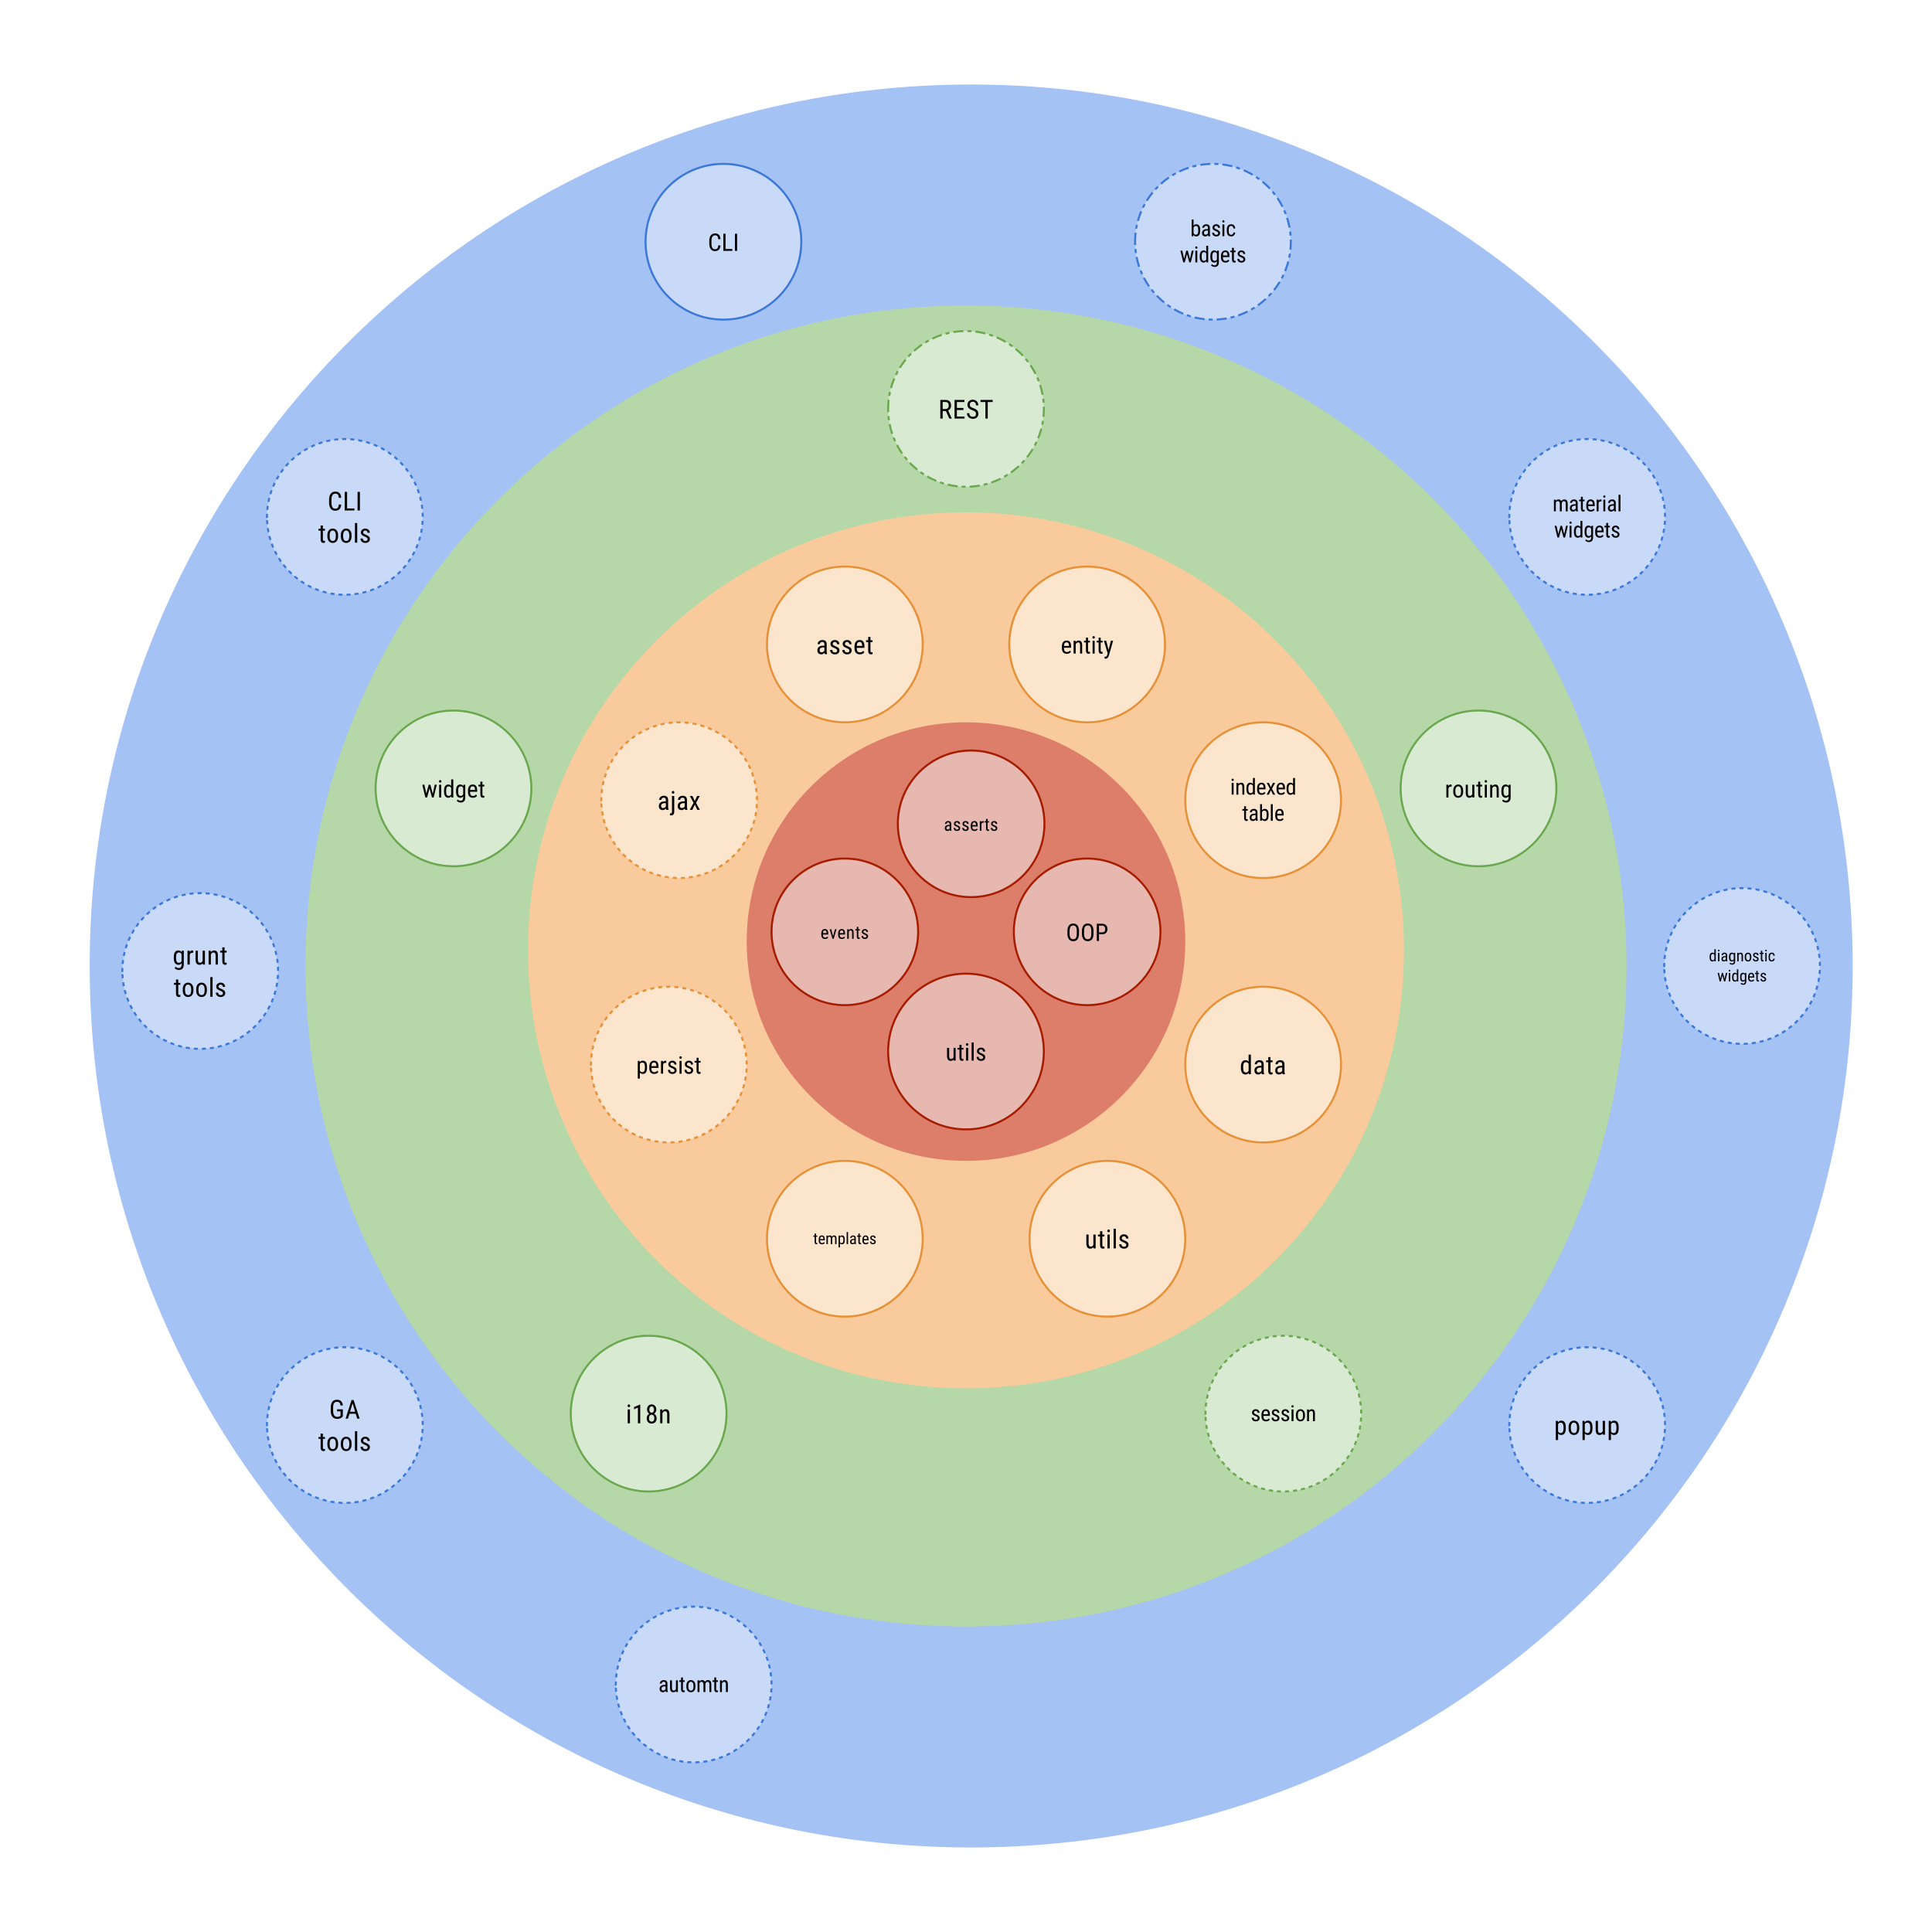 <?xml version="1.0" standalone="yes"?>

<svg version="1.1" viewBox="0.0 0.0 960.0 960.0" fill="none" stroke="none" stroke-linecap="square" stroke-miterlimit="10" xmlns="http://www.w3.org/2000/svg" xmlns:xlink="http://www.w3.org/1999/xlink"><clipPath id="p.0"><path d="m0 0l960.0 0l0 960.0l-960.0 0l0 -960.0z" clip-rule="nonzero"></path></clipPath><g clip-path="url(#p.0)"><path fill="#000000" fill-opacity="0.0" d="m0 0l960.0 0l0 960.0l-960.0 0z" fill-rule="nonzero"></path><path fill="#a4c2f4" d="m44.633 487.648l0 0c-4.227 -241.866 188.418 -441.364 430.283 -445.591l0 0c116.148 -2.03 228.345 42.163 311.91 122.857c83.564 80.694 131.651 191.278 133.681 307.427l0 0c4.227 241.866 -188.418 441.364 -430.284 445.591l0 0c-241.866 4.227 -441.364 -188.418 -445.591 -430.283z" fill-rule="nonzero"></path><path fill="#b6d7a8" d="m151.78 480.0l0 0c0 -181.271 146.949 -328.22 328.22 -328.22l0 0c87.049 0 170.534 34.58 232.087 96.134c61.553 61.553 96.134 145.037 96.134 232.087l0 0c0 181.271 -146.949 328.22 -328.22 328.22l0 0c-181.271 0 -328.22 -146.949 -328.22 -328.22z" fill-rule="nonzero"></path><path fill="#f9cb9c" d="m262.383 472.207l0 0c0 -120.189 97.433 -217.622 217.622 -217.622l0 0c57.717 0 113.07 22.928 153.882 63.74c40.812 40.812 63.74 96.165 63.74 153.882l0 0c0 120.189 -97.433 217.622 -217.622 217.622l0 0c-120.189 0 -217.622 -97.433 -217.622 -217.622z" fill-rule="nonzero"></path><path fill="#dd7e6b" d="m371.034 467.869l0 0c0 -60.177 48.783 -108.961 108.961 -108.961l0 0c28.898 0 56.613 11.48 77.047 31.914c20.434 20.434 31.914 48.149 31.914 77.047l0 0c0 60.177 -48.783 108.961 -108.961 108.961l0 0c-60.177 0 -108.961 -48.783 -108.961 -108.961z" fill-rule="nonzero"></path><path fill="#e6b8af" d="m446.129 409.349l0 0c0 -20.117 16.308 -36.425 36.425 -36.425l0 0c9.661 0 18.925 3.838 25.756 10.669c6.831 6.831 10.669 16.096 10.669 25.756l0 0c0 20.117 -16.308 36.425 -36.425 36.425l0 0c-20.117 0 -36.425 -16.308 -36.425 -36.425z" fill-rule="nonzero"></path><path stroke="#a61c00" stroke-width="1.0" stroke-linejoin="round" stroke-linecap="butt" d="m446.129 409.349l0 0c0 -20.117 16.308 -36.425 36.425 -36.425l0 0c9.661 0 18.925 3.838 25.756 10.669c6.831 6.831 10.669 16.096 10.669 25.756l0 0c0 20.117 -16.308 36.425 -36.425 36.425l0 0c-20.117 0 -36.425 -16.308 -36.425 -36.425z" fill-rule="nonzero"></path><path fill="#000000" d="m471.996 412.809q-0.078 -0.156 -0.109 -0.516q-0.406 0.609 -1.047 0.609q-0.656 0 -1.016 -0.359q-0.359 -0.375 -0.359 -1.031q0 -0.719 0.484 -1.141q0.5 -0.438 1.359 -0.453l0.562 0l0 -0.5q0 -0.422 -0.188 -0.594q-0.188 -0.188 -0.562 -0.188q-0.359 0 -0.578 0.219q-0.219 0.203 -0.219 0.516l-0.781 0q0 -0.359 0.219 -0.688q0.219 -0.344 0.578 -0.531q0.359 -0.188 0.812 -0.188q0.734 0 1.109 0.359q0.375 0.359 0.391 1.062l0 2.391q0 0.562 0.156 0.953l0 0.078l-0.812 0zm-1.047 -0.625q0.297 0 0.547 -0.156q0.266 -0.156 0.375 -0.391l0 -1.141l-0.438 0q-0.547 0.016 -0.875 0.266q-0.312 0.234 -0.312 0.656q0 0.406 0.156 0.594q0.172 0.172 0.547 0.172zm5.374 -0.594q0 -0.25 -0.188 -0.422q-0.188 -0.188 -0.734 -0.422q-0.625 -0.266 -0.891 -0.453q-0.25 -0.188 -0.375 -0.422q-0.125 -0.234 -0.125 -0.562q0 -0.578 0.422 -0.953q0.422 -0.391 1.078 -0.391q0.703 0 1.125 0.406q0.422 0.406 0.422 1.031l-0.781 0q0 -0.312 -0.219 -0.531q-0.203 -0.234 -0.547 -0.234q-0.344 0 -0.547 0.188q-0.188 0.172 -0.188 0.469q0 0.234 0.141 0.375q0.156 0.141 0.703 0.391q0.859 0.328 1.172 0.656q0.312 0.328 0.312 0.812q0 0.625 -0.438 1.0q-0.422 0.375 -1.141 0.375q-0.734 0 -1.203 -0.422q-0.453 -0.438 -0.453 -1.094l0.781 0q0.016 0.391 0.234 0.625q0.234 0.219 0.641 0.219q0.391 0 0.594 -0.172q0.203 -0.172 0.203 -0.469zm4.25 0q0 -0.25 -0.188 -0.422q-0.188 -0.188 -0.734 -0.422q-0.625 -0.266 -0.891 -0.453q-0.25 -0.188 -0.375 -0.422q-0.125 -0.234 -0.125 -0.562q0 -0.578 0.422 -0.953q0.422 -0.391 1.078 -0.391q0.703 0 1.125 0.406q0.422 0.406 0.422 1.031l-0.781 0q0 -0.312 -0.219 -0.531q-0.203 -0.234 -0.547 -0.234q-0.344 0 -0.547 0.188q-0.188 0.172 -0.188 0.469q0 0.234 0.141 0.375q0.156 0.141 0.703 0.391q0.859 0.328 1.172 0.656q0.312 0.328 0.312 0.812q0 0.625 -0.438 1.0q-0.422 0.375 -1.141 0.375q-0.734 0 -1.203 -0.422q-0.453 -0.438 -0.453 -1.094l0.781 0q0.016 0.391 0.234 0.625q0.234 0.219 0.641 0.219q0.391 0 0.594 -0.172q0.203 -0.172 0.203 -0.469zm3.64 1.312q-0.891 0 -1.375 -0.531q-0.469 -0.531 -0.469 -1.562l0 -0.578q0 -1.062 0.453 -1.656q0.469 -0.609 1.297 -0.609q0.844 0 1.25 0.531q0.422 0.531 0.422 1.656l0 0.516l-2.656 0l0 0.109q0 0.766 0.281 1.109q0.297 0.344 0.844 0.344q0.344 0 0.594 -0.125q0.266 -0.125 0.5 -0.406l0.406 0.484q-0.516 0.719 -1.547 0.719zm-0.094 -4.266q-0.484 0 -0.719 0.328q-0.219 0.328 -0.25 1.031l1.859 0l0 -0.109q-0.031 -0.672 -0.25 -0.953q-0.203 -0.297 -0.641 -0.297zm4.727 0.141q-0.172 -0.031 -0.359 -0.031q-0.594 0 -0.828 0.656l0 3.406l-0.781 0l0 -4.75l0.766 0l0 0.484q0.312 -0.578 0.891 -0.578q0.188 0 0.312 0.062l0 0.75zm1.884 -1.875l0 1.156l0.719 0l0 0.625l-0.719 0l0 2.953q0 0.281 0.094 0.422q0.094 0.141 0.328 0.141q0.141 0 0.312 -0.047l-0.016 0.656q-0.266 0.094 -0.547 0.094q-0.453 0 -0.703 -0.328q-0.234 -0.344 -0.234 -0.938l0 -2.953l-0.734 0l0 -0.625l0.734 0l0 -1.156l0.766 0zm4.053 4.688q0 -0.25 -0.188 -0.422q-0.188 -0.188 -0.734 -0.422q-0.625 -0.266 -0.891 -0.453q-0.25 -0.188 -0.375 -0.422q-0.125 -0.234 -0.125 -0.562q0 -0.578 0.422 -0.953q0.422 -0.391 1.078 -0.391q0.703 0 1.125 0.406q0.422 0.406 0.422 1.031l-0.781 0q0 -0.312 -0.219 -0.531q-0.203 -0.234 -0.547 -0.234q-0.344 0 -0.547 0.188q-0.188 0.172 -0.188 0.469q0 0.234 0.141 0.375q0.156 0.141 0.703 0.391q0.859 0.328 1.172 0.656q0.312 0.328 0.312 0.812q0 0.625 -0.438 1.0q-0.422 0.375 -1.141 0.375q-0.734 0 -1.203 -0.422q-0.453 -0.438 -0.453 -1.094l0.781 0q0.016 0.391 0.234 0.625q0.234 0.219 0.641 0.219q0.391 0 0.594 -0.172q0.203 -0.172 0.203 -0.469z" fill-rule="nonzero"></path><path fill="#e6b8af" d="m503.774 463.026l0 0c0 -20.117 16.308 -36.425 36.425 -36.425l0 0c9.661 0 18.925 3.838 25.757 10.669c6.831 6.831 10.669 16.096 10.669 25.756l0 0c0 20.117 -16.308 36.425 -36.425 36.425l0 0c-20.117 0 -36.425 -16.308 -36.425 -36.425z" fill-rule="nonzero"></path><path stroke="#a61c00" stroke-width="1.0" stroke-linejoin="round" stroke-linecap="butt" d="m503.774 463.026l0 0c0 -20.117 16.308 -36.425 36.425 -36.425l0 0c9.661 0 18.925 3.838 25.757 10.669c6.831 6.831 10.669 16.096 10.669 25.756l0 0c0 20.117 -16.308 36.425 -36.425 36.425l0 0c-20.117 0 -36.425 -16.308 -36.425 -36.425z" fill-rule="nonzero"></path><path fill="#000000" d="m536.136 464.031q0 1.75 -0.75 2.703q-0.734 0.938 -2.109 0.938q-1.312 0 -2.078 -0.922q-0.766 -0.922 -0.797 -2.594l0 -1.609q0 -1.703 0.75 -2.672q0.766 -0.984 2.109 -0.984q1.359 0 2.109 0.938q0.75 0.922 0.766 2.656l0 1.547zm-1.078 -1.5q0 -1.344 -0.438 -2.0q-0.438 -0.672 -1.359 -0.672q-0.875 0 -1.328 0.672q-0.453 0.672 -0.469 1.969l0 1.531q0 1.312 0.453 2.0q0.453 0.672 1.359 0.672q0.906 0 1.328 -0.625q0.438 -0.641 0.453 -1.938l0 -1.609zm8.285 1.5q0 1.75 -0.75 2.703q-0.734 0.938 -2.109 0.938q-1.312 0 -2.078 -0.922q-0.766 -0.922 -0.797 -2.594l0 -1.609q0 -1.703 0.75 -2.672q0.766 -0.984 2.109 -0.984q1.359 0 2.109 0.938q0.75 0.922 0.766 2.656l0 1.547zm-1.078 -1.5q0 -1.344 -0.438 -2.0q-0.438 -0.672 -1.359 -0.672q-0.875 0 -1.328 0.672q-0.453 0.672 -0.469 1.969l0 1.531q0 1.312 0.453 2.0q0.453 0.672 1.359 0.672q0.906 0 1.328 -0.625q0.438 -0.641 0.453 -1.938l0 -1.609zm3.816 1.672l0 3.344l-1.078 0l0 -8.531l2.719 0q1.188 0 1.859 0.719q0.688 0.703 0.688 1.891q0 1.234 -0.656 1.906q-0.641 0.656 -1.812 0.672l-1.719 0zm0 -0.922l1.641 0q0.719 0 1.094 -0.422q0.375 -0.422 0.375 -1.219q0 -0.781 -0.391 -1.234q-0.391 -0.469 -1.078 -0.469l-1.641 0l0 3.344z" fill-rule="nonzero"></path><path fill="#e6b8af" d="m383.37 463.026l0 0c0 -20.117 16.308 -36.425 36.425 -36.425l0 0c9.661 0 18.925 3.838 25.756 10.669c6.831 6.831 10.669 16.096 10.669 25.756l0 0c0 20.117 -16.308 36.425 -36.425 36.425l0 0c-20.117 0 -36.425 -16.308 -36.425 -36.425z" fill-rule="nonzero"></path><path stroke="#a61c00" stroke-width="1.0" stroke-linejoin="round" stroke-linecap="butt" d="m383.37 463.026l0 0c0 -20.117 16.308 -36.425 36.425 -36.425l0 0c9.661 0 18.925 3.838 25.756 10.669c6.831 6.831 10.669 16.096 10.669 25.756l0 0c0 20.117 -16.308 36.425 -36.425 36.425l0 0c-20.117 0 -36.425 -16.308 -36.425 -36.425z" fill-rule="nonzero"></path><path fill="#000000" d="m409.954 466.58q-0.891 0 -1.375 -0.531q-0.469 -0.531 -0.469 -1.562l0 -0.578q0 -1.062 0.453 -1.656q0.469 -0.609 1.297 -0.609q0.844 0 1.25 0.531q0.422 0.531 0.422 1.656l0 0.516l-2.656 0l0 0.109q0 0.766 0.281 1.109q0.297 0.344 0.844 0.344q0.344 0 0.594 -0.125q0.266 -0.125 0.5 -0.406l0.406 0.484q-0.516 0.719 -1.547 0.719zm-0.094 -4.266q-0.484 0 -0.719 0.328q-0.219 0.328 -0.25 1.031l1.859 0l0 -0.109q-0.031 -0.672 -0.25 -0.953q-0.203 -0.297 -0.641 -0.297zm4.102 2.984l0.906 -3.562l0.797 0l-1.422 4.75l-0.578 0l-1.422 -4.75l0.797 0l0.922 3.562zm4.349 1.281q-0.891 0 -1.375 -0.531q-0.469 -0.531 -0.469 -1.562l0 -0.578q0 -1.062 0.453 -1.656q0.469 -0.609 1.297 -0.609q0.844 0 1.25 0.531q0.422 0.531 0.422 1.656l0 0.516l-2.656 0l0 0.109q0 0.766 0.281 1.109q0.297 0.344 0.844 0.344q0.344 0 0.594 -0.125q0.266 -0.125 0.5 -0.406l0.406 0.484q-0.516 0.719 -1.547 0.719zm-0.094 -4.266q-0.484 0 -0.719 0.328q-0.219 0.328 -0.25 1.031l1.859 0l0 -0.109q-0.031 -0.672 -0.25 -0.953q-0.203 -0.297 -0.641 -0.297zm3.493 -0.578l0.031 0.516q0.438 -0.609 1.141 -0.609q1.266 0 1.281 1.688l0 3.156l-0.766 0l0 -3.125q0 -0.562 -0.188 -0.797q-0.188 -0.234 -0.562 -0.234q-0.297 0 -0.531 0.203q-0.219 0.188 -0.359 0.5l0 3.453l-0.781 0l0 -4.75l0.734 0zm4.795 -1.156l0 1.156l0.719 0l0 0.625l-0.719 0l0 2.953q0 0.281 0.094 0.422q0.094 0.141 0.328 0.141q0.141 0 0.312 -0.047l-0.016 0.656q-0.266 0.094 -0.547 0.094q-0.453 0 -0.703 -0.328q-0.234 -0.344 -0.234 -0.938l0 -2.953l-0.734 0l0 -0.625l0.734 0l0 -1.156l0.766 0zm4.053 4.688q0 -0.25 -0.188 -0.422q-0.188 -0.188 -0.734 -0.422q-0.625 -0.266 -0.891 -0.453q-0.25 -0.188 -0.375 -0.422q-0.125 -0.234 -0.125 -0.562q0 -0.578 0.422 -0.953q0.422 -0.391 1.078 -0.391q0.703 0 1.125 0.406q0.422 0.406 0.422 1.031l-0.781 0q0 -0.312 -0.219 -0.531q-0.203 -0.234 -0.547 -0.234q-0.344 0 -0.547 0.188q-0.188 0.172 -0.188 0.469q0 0.234 0.141 0.375q0.156 0.141 0.703 0.391q0.859 0.328 1.172 0.656q0.312 0.328 0.312 0.812q0 0.625 -0.438 1.0q-0.422 0.375 -1.141 0.375q-0.734 0 -1.203 -0.422q-0.453 -0.438 -0.453 -1.094l0.781 0q0.016 0.391 0.234 0.625q0.234 0.219 0.641 0.219q0.391 0 0.594 -0.172q0.203 -0.172 0.203 -0.469z" fill-rule="nonzero"></path><path fill="#fce5cd" d="m381.102 615.52l0 0c0 -21.37 17.323 -38.693 38.693 -38.693l0 0c10.262 0 20.104 4.077 27.36 11.333c7.256 7.256 11.333 17.098 11.333 27.36l0 0c0 21.37 -17.323 38.693 -38.693 38.693l0 0c-21.37 0 -38.693 -17.323 -38.693 -38.693z" fill-rule="nonzero"></path><path stroke="#e69138" stroke-width="1.0" stroke-linejoin="round" stroke-linecap="butt" d="m381.102 615.52l0 0c0 -21.37 17.323 -38.693 38.693 -38.693l0 0c10.262 0 20.104 4.077 27.36 11.333c7.256 7.256 11.333 17.098 11.333 27.36l0 0c0 21.37 -17.323 38.693 -38.693 38.693l0 0c-21.37 0 -38.693 -17.323 -38.693 -38.693z" fill-rule="nonzero"></path><path fill="#000000" d="m405.471 612.95l0 1.016l0.641 0l0 0.562l-0.641 0l0 2.625q0 0.25 0.078 0.375q0.094 0.125 0.281 0.125q0.141 0 0.281 -0.047l0 0.594q-0.234 0.078 -0.484 0.078q-0.406 0 -0.625 -0.297q-0.219 -0.297 -0.219 -0.828l0 -2.625l-0.641 0l0 -0.562l0.641 0l0 -1.016l0.688 0zm2.973 5.328q-0.797 0 -1.219 -0.469q-0.422 -0.469 -0.422 -1.391l0 -0.5q0 -0.953 0.406 -1.484q0.422 -0.547 1.156 -0.547q0.734 0 1.094 0.484q0.375 0.469 0.391 1.469l0 0.453l-2.359 0l0 0.094q0 0.688 0.25 1.0q0.266 0.297 0.734 0.297q0.312 0 0.547 -0.109q0.234 -0.125 0.438 -0.375l0.359 0.438q-0.453 0.641 -1.375 0.641zm-0.078 -3.797q-0.438 0 -0.641 0.297q-0.203 0.297 -0.234 0.922l1.672 0l0 -0.094q-0.031 -0.609 -0.219 -0.859q-0.188 -0.266 -0.578 -0.266zm2.965 -0.516l0.016 0.391q0.391 -0.469 1.016 -0.469q0.703 0 0.984 0.625q0.406 -0.625 1.109 -0.625q1.172 0 1.203 1.469l0 2.844l-0.688 0l0 -2.781q0 -0.469 -0.172 -0.688q-0.156 -0.219 -0.547 -0.219q-0.312 0 -0.516 0.25q-0.188 0.234 -0.219 0.609l0 2.828l-0.703 0l0 -2.812q0 -0.875 -0.703 -0.875q-0.531 0 -0.75 0.516l0 3.172l-0.688 0l0 -4.234l0.656 0zm8.426 2.328q0 1.0 -0.375 1.5q-0.359 0.484 -1.016 0.484q-0.641 0 -0.984 -0.484l0 2.031l-0.688 0l0 -5.859l0.625 0l0.047 0.469q0.344 -0.547 0.984 -0.547q0.703 0 1.047 0.484q0.344 0.484 0.359 1.453l0 0.469zm-0.688 -0.406q0 -0.703 -0.219 -1.031q-0.219 -0.344 -0.703 -0.344q-0.5 0 -0.766 0.484l0 2.203q0.266 0.484 0.766 0.484q0.469 0 0.688 -0.328q0.219 -0.344 0.234 -1.047l0 -0.422zm2.32 2.312l-0.688 0l0 -6.0l0.688 0l0 6.0zm3.254 0q-0.062 -0.141 -0.078 -0.469q-0.375 0.547 -0.938 0.547q-0.578 0 -0.906 -0.312q-0.312 -0.328 -0.312 -0.922q0 -0.641 0.438 -1.016q0.438 -0.391 1.188 -0.391l0.516 0l0 -0.453q0 -0.375 -0.172 -0.531q-0.172 -0.172 -0.516 -0.172q-0.312 0 -0.516 0.188q-0.188 0.188 -0.188 0.469l-0.688 0q0 -0.312 0.188 -0.609q0.203 -0.297 0.516 -0.469q0.328 -0.172 0.734 -0.172q0.641 0 0.969 0.328q0.344 0.328 0.359 0.938l0 2.141q0 0.484 0.125 0.844l0 0.062l-0.719 0zm-0.922 -0.547q0.266 0 0.484 -0.141q0.234 -0.141 0.344 -0.359l0 -1.0l-0.391 0q-0.5 0 -0.781 0.219q-0.281 0.203 -0.281 0.594q0 0.359 0.141 0.531q0.141 0.156 0.484 0.156zm3.488 -4.703l0 1.016l0.641 0l0 0.562l-0.641 0l0 2.625q0 0.25 0.078 0.375q0.094 0.125 0.281 0.125q0.141 0 0.281 -0.047l0 0.594q-0.234 0.078 -0.484 0.078q-0.406 0 -0.625 -0.297q-0.219 -0.297 -0.219 -0.828l0 -2.625l-0.641 0l0 -0.562l0.641 0l0 -1.016l0.688 0zm2.973 5.328q-0.797 0 -1.219 -0.469q-0.422 -0.469 -0.422 -1.391l0 -0.5q0 -0.953 0.406 -1.484q0.422 -0.547 1.156 -0.547q0.734 0 1.094 0.484q0.375 0.469 0.391 1.469l0 0.453l-2.359 0l0 0.094q0 0.688 0.25 1.0q0.266 0.297 0.734 0.297q0.312 0 0.547 -0.109q0.234 -0.125 0.438 -0.375l0.359 0.438q-0.453 0.641 -1.375 0.641zm-0.078 -3.797q-0.438 0 -0.641 0.297q-0.203 0.297 -0.234 0.922l1.672 0l0 -0.094q-0.031 -0.609 -0.219 -0.859q-0.188 -0.266 -0.578 -0.266zm4.371 2.641q0 -0.234 -0.172 -0.391q-0.172 -0.156 -0.656 -0.375q-0.547 -0.234 -0.781 -0.391q-0.234 -0.172 -0.344 -0.375q-0.109 -0.203 -0.109 -0.5q0 -0.516 0.375 -0.859q0.375 -0.344 0.969 -0.344q0.609 0 0.984 0.359q0.375 0.359 0.375 0.922l-0.688 0q0 -0.281 -0.188 -0.484q-0.188 -0.203 -0.484 -0.203q-0.312 0 -0.484 0.172q-0.172 0.156 -0.172 0.422q0 0.203 0.125 0.344q0.125 0.125 0.609 0.328q0.766 0.297 1.047 0.594q0.281 0.281 0.281 0.719q0 0.562 -0.391 0.891q-0.375 0.328 -1.0 0.328q-0.672 0 -1.078 -0.375q-0.406 -0.391 -0.406 -0.969l0.688 0q0.016 0.359 0.219 0.562q0.203 0.188 0.578 0.188q0.344 0 0.516 -0.156q0.188 -0.156 0.188 -0.406z" fill-rule="nonzero"></path><path fill="#e6b8af" d="m441.302 522.492l0 0c0 -21.37 17.323 -38.693 38.693 -38.693l0 0c10.262 0 20.104 4.077 27.36 11.333c7.256 7.256 11.333 17.098 11.333 27.36l0 0c0 21.37 -17.323 38.693 -38.693 38.693l0 0c-21.37 0 -38.693 -17.323 -38.693 -38.693z" fill-rule="nonzero"></path><path stroke="#a61c00" stroke-width="1.0" stroke-linejoin="round" stroke-linecap="butt" d="m441.302 522.492l0 0c0 -21.37 17.323 -38.693 38.693 -38.693l0 0c10.262 0 20.104 4.077 27.36 11.333c7.256 7.256 11.333 17.098 11.333 27.36l0 0c0 21.37 -17.323 38.693 -38.693 38.693l0 0c-21.37 0 -38.693 -17.323 -38.693 -38.693z" fill-rule="nonzero"></path><path fill="#000000" d="m473.856 526.45q-0.516 0.688 -1.516 0.688q-0.859 0 -1.297 -0.594q-0.438 -0.609 -0.453 -1.734l0 -4.141l1.031 0l0 4.062q0 1.484 0.891 1.484q0.953 0 1.312 -0.844l0 -4.703l1.031 0l0 6.344l-0.984 0l-0.016 -0.562zm3.926 -7.312l0 1.531l0.953 0l0 0.844l-0.953 0l0 3.922q0 0.375 0.109 0.578q0.125 0.188 0.422 0.188q0.219 0 0.422 -0.062l-0.016 0.875q-0.344 0.125 -0.719 0.125q-0.609 0 -0.938 -0.438q-0.312 -0.453 -0.312 -1.25l0 -3.938l-0.969 0l0 -0.844l0.969 0l0 -1.531l1.031 0zm3.295 7.875l-1.031 0l0 -6.344l1.031 0l0 6.344zm0.078 -8.016q0 0.25 -0.141 0.438q-0.141 0.172 -0.438 0.172q-0.297 0 -0.453 -0.172q-0.141 -0.188 -0.141 -0.438q0 -0.266 0.141 -0.453q0.156 -0.188 0.438 -0.188q0.297 0 0.438 0.188q0.156 0.188 0.156 0.453zm2.67 8.016l-1.031 0l0 -9.0l1.031 0l0 9.0zm4.717 -1.625q0 -0.328 -0.25 -0.562q-0.25 -0.25 -0.984 -0.578q-0.828 -0.344 -1.172 -0.578q-0.344 -0.25 -0.516 -0.562q-0.172 -0.312 -0.172 -0.75q0 -0.781 0.562 -1.281q0.578 -0.516 1.453 -0.516q0.922 0 1.484 0.547q0.562 0.531 0.562 1.375l-1.031 0q0 -0.438 -0.297 -0.734q-0.281 -0.297 -0.719 -0.297q-0.453 0 -0.719 0.234q-0.266 0.234 -0.266 0.641q0 0.312 0.188 0.516q0.203 0.188 0.922 0.5q1.156 0.453 1.562 0.891q0.422 0.422 0.422 1.078q0 0.828 -0.578 1.328q-0.562 0.5 -1.516 0.5q-0.984 0 -1.609 -0.562q-0.609 -0.578 -0.609 -1.453l1.047 0q0.016 0.531 0.312 0.828q0.312 0.297 0.859 0.297q0.516 0 0.781 -0.234q0.281 -0.234 0.281 -0.625z" fill-rule="nonzero"></path><path fill="#fce5cd" d="m511.57 615.52l0 0c0 -21.37 17.323 -38.693 38.693 -38.693l0 0c10.262 0 20.104 4.077 27.36 11.333c7.256 7.256 11.333 17.098 11.333 27.36l0 0c0 21.37 -17.323 38.693 -38.693 38.693l0 0c-21.37 0 -38.693 -17.323 -38.693 -38.693z" fill-rule="nonzero"></path><path stroke="#e69138" stroke-width="1.0" stroke-linejoin="round" stroke-linecap="butt" d="m511.57 615.52l0 0c0 -21.37 17.323 -38.693 38.693 -38.693l0 0c10.262 0 20.104 4.077 27.36 11.333c7.256 7.256 11.333 17.098 11.333 27.36l0 0c0 21.37 -17.323 38.693 -38.693 38.693l0 0c-21.37 0 -38.693 -17.323 -38.693 -38.693z" fill-rule="nonzero"></path><path fill="#000000" d="m543.328 619.71q-0.562 0.734 -1.641 0.734q-0.922 0 -1.406 -0.641q-0.469 -0.641 -0.484 -1.875l0 -4.484l1.125 0l0 4.406q0 1.594 0.969 1.594q1.016 0 1.406 -0.906l0 -5.094l1.125 0l0 6.875l-1.062 0l-0.031 -0.609zm4.412 -7.922l0 1.656l1.031 0l0 0.922l-1.031 0l0 4.25q0 0.406 0.125 0.625q0.141 0.203 0.469 0.203q0.219 0 0.453 -0.078l-0.016 0.953q-0.391 0.125 -0.781 0.125q-0.672 0 -1.031 -0.469q-0.344 -0.484 -0.344 -1.344l0 -4.266l-1.047 0l0 -0.922l1.047 0l0 -1.656l1.125 0zm3.672 8.531l-1.125 0l0 -6.875l1.125 0l0 6.875zm0.094 -8.688q0 0.281 -0.156 0.469q-0.156 0.188 -0.484 0.188q-0.312 0 -0.484 -0.188q-0.156 -0.188 -0.156 -0.469q0 -0.281 0.156 -0.484q0.172 -0.203 0.484 -0.203q0.312 0 0.469 0.203q0.172 0.203 0.172 0.484zm2.958 8.688l-1.125 0l0 -9.75l1.125 0l0 9.75zm5.177 -1.766q0 -0.359 -0.281 -0.609q-0.266 -0.266 -1.047 -0.609q-0.906 -0.375 -1.281 -0.641q-0.359 -0.266 -0.547 -0.609q-0.188 -0.344 -0.188 -0.812q0 -0.844 0.609 -1.391q0.625 -0.562 1.578 -0.562q1.0 0 1.609 0.594q0.609 0.578 0.609 1.5l-1.125 0q0 -0.469 -0.312 -0.797q-0.312 -0.328 -0.781 -0.328q-0.5 0 -0.781 0.266q-0.281 0.25 -0.281 0.688q0 0.344 0.203 0.547q0.203 0.203 1.0 0.547q1.25 0.5 1.688 0.969q0.453 0.453 0.453 1.172q0 0.891 -0.625 1.438q-0.609 0.531 -1.641 0.531q-1.062 0 -1.734 -0.609q-0.672 -0.625 -0.672 -1.562l1.141 0q0.016 0.562 0.344 0.891q0.328 0.328 0.922 0.328q0.562 0 0.844 -0.25q0.297 -0.25 0.297 -0.688z" fill-rule="nonzero"></path><path fill="#fce5cd" d="m588.955 528.987l0 0c0 -21.37 17.323 -38.693 38.693 -38.693l0 0c10.262 0 20.104 4.077 27.36 11.333c7.256 7.256 11.333 17.098 11.333 27.36l0 0c0 21.37 -17.323 38.693 -38.693 38.693l0 0c-21.37 0 -38.693 -17.323 -38.693 -38.693z" fill-rule="nonzero"></path><path stroke="#e69138" stroke-width="1.0" stroke-linejoin="round" stroke-linecap="butt" d="m588.955 528.987l0 0c0 -21.37 17.323 -38.693 38.693 -38.693l0 0c10.262 0 20.104 4.077 27.36 11.333c7.256 7.256 11.333 17.098 11.333 27.36l0 0c0 21.37 -17.323 38.693 -38.693 38.693l0 0c-21.37 0 -38.693 -17.323 -38.693 -38.693z" fill-rule="nonzero"></path><path fill="#000000" d="m616.599 530.037q0 -1.578 0.594 -2.406q0.594 -0.844 1.703 -0.844q0.984 0 1.531 0.797l0 -3.547l1.125 0l0 9.75l-1.031 0l-0.062 -0.734q-0.547 0.859 -1.578 0.859q-1.062 0 -1.672 -0.828q-0.609 -0.828 -0.609 -2.344l0 -0.703zm1.125 0.641q0 1.156 0.328 1.703q0.344 0.547 1.125 0.547q0.844 0 1.25 -0.844l0 -3.469q-0.438 -0.828 -1.25 -0.828q-0.766 0 -1.109 0.547q-0.344 0.547 -0.344 1.656l0 0.688zm9.253 3.109q-0.109 -0.219 -0.141 -0.75q-0.609 0.875 -1.531 0.875q-0.938 0 -1.469 -0.516q-0.516 -0.531 -0.516 -1.484q0 -1.047 0.703 -1.656q0.719 -0.625 1.969 -0.641l0.812 0l0 -0.719q0 -0.625 -0.281 -0.875q-0.266 -0.266 -0.812 -0.266q-0.516 0 -0.828 0.312q-0.312 0.297 -0.312 0.75l-1.125 0q0 -0.516 0.297 -1.0q0.312 -0.484 0.844 -0.75q0.531 -0.281 1.172 -0.281q1.062 0 1.609 0.531q0.547 0.516 0.562 1.531l0 3.453q0 0.797 0.219 1.375l0 0.109l-1.172 0zm-1.5 -0.891q0.406 0 0.781 -0.234q0.375 -0.234 0.547 -0.562l0 -1.641l-0.625 0q-0.797 0.016 -1.266 0.359q-0.469 0.344 -0.469 0.969q0 0.578 0.234 0.844q0.234 0.266 0.797 0.266zm5.822 -7.641l0 1.656l1.031 0l0 0.922l-1.031 0l0 4.25q0 0.406 0.125 0.625q0.141 0.203 0.469 0.203q0.219 0 0.453 -0.078l-0.016 0.953q-0.391 0.125 -0.781 0.125q-0.672 0 -1.031 -0.469q-0.344 -0.484 -0.344 -1.344l0 -4.266l-1.047 0l0 -0.922l1.047 0l0 -1.656l1.125 0zm6 8.531q-0.109 -0.219 -0.141 -0.75q-0.609 0.875 -1.531 0.875q-0.938 0 -1.469 -0.516q-0.516 -0.531 -0.516 -1.484q0 -1.047 0.703 -1.656q0.719 -0.625 1.969 -0.641l0.812 0l0 -0.719q0 -0.625 -0.281 -0.875q-0.266 -0.266 -0.812 -0.266q-0.516 0 -0.828 0.312q-0.312 0.297 -0.312 0.75l-1.125 0q0 -0.516 0.297 -1.0q0.312 -0.484 0.844 -0.75q0.531 -0.281 1.172 -0.281q1.062 0 1.609 0.531q0.547 0.516 0.562 1.531l0 3.453q0 0.797 0.219 1.375l0 0.109l-1.172 0zm-1.5 -0.891q0.406 0 0.781 -0.234q0.375 -0.234 0.547 -0.562l0 -1.641l-0.625 0q-0.797 0.016 -1.266 0.359q-0.469 0.344 -0.469 0.969q0 0.578 0.234 0.844q0.234 0.266 0.797 0.266z" fill-rule="nonzero"></path><path fill="#fce5cd" d="m588.955 397.601l0 0c0 -21.37 17.323 -38.693 38.693 -38.693l0 0c10.262 0 20.104 4.077 27.36 11.333c7.256 7.256 11.333 17.098 11.333 27.36l0 0c0 21.37 -17.323 38.693 -38.693 38.693l0 0c-21.37 0 -38.693 -17.323 -38.693 -38.693z" fill-rule="nonzero"></path><path stroke="#e69138" stroke-width="1.0" stroke-linejoin="round" stroke-linecap="butt" d="m588.955 397.601l0 0c0 -21.37 17.323 -38.693 38.693 -38.693l0 0c10.262 0 20.104 4.077 27.36 11.333c7.256 7.256 11.333 17.098 11.333 27.36l0 0c0 21.37 -17.323 38.693 -38.693 38.693l0 0c-21.37 0 -38.693 -17.323 -38.693 -38.693z" fill-rule="nonzero"></path><path fill="#000000" d="m612.969 394.841l-0.953 0l0 -5.812l0.953 0l0 5.812zm0.078 -7.359q0 0.25 -0.141 0.406q-0.125 0.156 -0.406 0.156q-0.266 0 -0.406 -0.156q-0.125 -0.156 -0.125 -0.391q0 -0.25 0.125 -0.406q0.141 -0.172 0.406 -0.172q0.266 0 0.406 0.172q0.141 0.156 0.141 0.391zm2.237 1.547l0.031 0.625q0.547 -0.734 1.406 -0.734q1.547 0 1.562 2.062l0 3.859l-0.953 0l0 -3.812q0 -0.688 -0.234 -0.969q-0.219 -0.297 -0.672 -0.297q-0.359 0 -0.641 0.234q-0.281 0.234 -0.453 0.625l0 4.219l-0.953 0l0 -5.812l0.906 0zm4.063 2.641q0 -1.344 0.5 -2.047q0.5 -0.703 1.438 -0.703q0.828 0 1.297 0.672l0 -3.0l0.953 0l0 8.25l-0.875 0l-0.047 -0.625q-0.469 0.734 -1.328 0.734q-0.906 0 -1.422 -0.703q-0.516 -0.703 -0.516 -1.984l0 -0.594zm0.953 0.547q0 0.969 0.281 1.438q0.297 0.453 0.953 0.453q0.703 0 1.047 -0.703l0 -2.938q-0.359 -0.703 -1.047 -0.703q-0.656 0 -0.953 0.469q-0.281 0.453 -0.281 1.406l0 0.578zm6.599 2.734q-1.078 0 -1.656 -0.641q-0.578 -0.656 -0.594 -1.906l0 -0.703q0 -1.297 0.562 -2.031q0.578 -0.75 1.594 -0.75q1.016 0 1.516 0.656q0.5 0.641 0.516 2.016l0 0.625l-3.234 0l0 0.141q0 0.938 0.344 1.359q0.359 0.422 1.016 0.422q0.422 0 0.734 -0.156q0.328 -0.156 0.594 -0.5l0.5 0.594q-0.609 0.875 -1.891 0.875zm-0.094 -5.219q-0.594 0 -0.891 0.406q-0.281 0.406 -0.312 1.266l2.281 0l0 -0.125q-0.031 -0.828 -0.297 -1.188q-0.25 -0.359 -0.781 -0.359zm4.693 1.422l1.0 -2.125l1.094 0l-1.578 2.875l1.609 2.938l-1.078 0l-1.031 -2.172l-1.031 2.172l-1.094 0l1.609 -2.938l-1.562 -2.875l1.078 0l0.984 2.125zm5.068 3.797q-1.078 0 -1.656 -0.641q-0.578 -0.656 -0.594 -1.906l0 -0.703q0 -1.297 0.562 -2.031q0.578 -0.75 1.594 -0.75q1.016 0 1.516 0.656q0.5 0.641 0.516 2.016l0 0.625l-3.234 0l0 0.141q0 0.938 0.344 1.359q0.359 0.422 1.016 0.422q0.422 0 0.734 -0.156q0.328 -0.156 0.594 -0.5l0.5 0.594q-0.609 0.875 -1.891 0.875zm-0.094 -5.219q-0.594 0 -0.891 0.406q-0.281 0.406 -0.312 1.266l2.281 0l0 -0.125q-0.031 -0.828 -0.297 -1.188q-0.25 -0.359 -0.781 -0.359zm2.818 1.938q0 -1.344 0.5 -2.047q0.5 -0.703 1.438 -0.703q0.828 0 1.297 0.672l0 -3.0l0.953 0l0 8.25l-0.875 0l-0.047 -0.625q-0.469 0.734 -1.328 0.734q-0.906 0 -1.422 -0.703q-0.516 -0.703 -0.516 -1.984l0 -0.594zm0.953 0.547q0 0.969 0.281 1.438q0.297 0.453 0.953 0.453q0.703 0 1.047 -0.703l0 -2.938q-0.359 -0.703 -1.047 -0.703q-0.656 0 -0.953 0.469q-0.281 0.453 -0.281 1.406l0 0.578z" fill-rule="nonzero"></path><path fill="#000000" d="m619.133 400.622l0 1.406l0.875 0l0 0.766l-0.875 0l0 3.609q0 0.344 0.109 0.531q0.125 0.172 0.391 0.172q0.188 0 0.391 -0.078l-0.016 0.812q-0.328 0.109 -0.656 0.109q-0.578 0 -0.875 -0.406q-0.281 -0.406 -0.281 -1.141l0 -3.609l-0.891 0l0 -0.766l0.891 0l0 -1.406l0.938 0zm4.898 7.219q-0.094 -0.188 -0.125 -0.641q-0.5 0.75 -1.297 0.75q-0.781 0 -1.234 -0.438q-0.438 -0.453 -0.438 -1.25q0 -0.891 0.594 -1.406q0.609 -0.531 1.656 -0.547l0.703 0l0 -0.609q0 -0.516 -0.234 -0.734q-0.234 -0.234 -0.703 -0.234q-0.422 0 -0.703 0.266q-0.266 0.25 -0.266 0.641l-0.953 0q0 -0.438 0.266 -0.844q0.266 -0.406 0.703 -0.641q0.453 -0.234 1.0 -0.234q0.891 0 1.359 0.453q0.469 0.438 0.469 1.281l0 2.938q0.016 0.672 0.188 1.156l0 0.094l-0.984 0zm-1.266 -0.75q0.344 0 0.656 -0.188q0.328 -0.203 0.469 -0.5l0 -1.375l-0.531 0q-0.688 0 -1.078 0.297q-0.391 0.297 -0.391 0.812q0 0.5 0.188 0.734q0.203 0.219 0.688 0.219zm7.589 -1.875q0 1.359 -0.5 2.047q-0.484 0.688 -1.406 0.688q-0.922 0 -1.391 -0.797l-0.047 0.688l-0.859 0l0 -8.25l0.938 0l0 3.078q0.469 -0.75 1.344 -0.75q0.953 0 1.438 0.688q0.484 0.672 0.484 2.031l0 0.578zm-0.953 -0.547q0 -1.031 -0.281 -1.469q-0.281 -0.438 -0.938 -0.438q-0.734 0 -1.094 0.797l0 2.766q0.359 0.781 1.109 0.781q0.641 0 0.922 -0.453q0.281 -0.453 0.281 -1.391l0 -0.594zm3.021 3.172l-0.953 0l0 -8.25l0.953 0l0 8.25zm3.487 0.109q-1.078 0 -1.656 -0.641q-0.578 -0.656 -0.594 -1.906l0 -0.703q0 -1.297 0.562 -2.031q0.578 -0.75 1.594 -0.75q1.016 0 1.516 0.656q0.5 0.641 0.516 2.016l0 0.625l-3.234 0l0 0.141q0 0.938 0.344 1.359q0.359 0.422 1.016 0.422q0.422 0 0.734 -0.156q0.328 -0.156 0.594 -0.5l0.5 0.594q-0.609 0.875 -1.891 0.875zm-0.094 -5.219q-0.594 0 -0.891 0.406q-0.281 0.406 -0.312 1.266l2.281 0l0 -0.125q-0.031 -0.828 -0.297 -1.188q-0.25 -0.359 -0.781 -0.359z" fill-rule="nonzero"></path><path fill="#fce5cd" d="m381.102 320.214l0 0c0 -21.37 17.323 -38.693 38.693 -38.693l0 0c10.262 0 20.104 4.077 27.36 11.333c7.256 7.256 11.333 17.098 11.333 27.36l0 0c0 21.37 -17.323 38.693 -38.693 38.693l0 0c-21.37 0 -38.693 -17.323 -38.693 -38.693z" fill-rule="nonzero"></path><path stroke="#e69138" stroke-width="1.0" stroke-linejoin="round" stroke-linecap="butt" d="m381.102 320.214l0 0c0 -21.37 17.323 -38.693 38.693 -38.693l0 0c10.262 0 20.104 4.077 27.36 11.333c7.256 7.256 11.333 17.098 11.333 27.36l0 0c0 21.37 -17.323 38.693 -38.693 38.693l0 0c-21.37 0 -38.693 -17.323 -38.693 -38.693z" fill-rule="nonzero"></path><path fill="#000000" d="m409.817 325.014q-0.109 -0.219 -0.141 -0.75q-0.609 0.875 -1.531 0.875q-0.938 0 -1.469 -0.516q-0.516 -0.531 -0.516 -1.484q0 -1.047 0.703 -1.656q0.719 -0.625 1.969 -0.641l0.812 0l0 -0.719q0 -0.625 -0.281 -0.875q-0.266 -0.266 -0.812 -0.266q-0.516 0 -0.828 0.312q-0.312 0.297 -0.312 0.75l-1.125 0q0 -0.516 0.297 -1.0q0.312 -0.484 0.844 -0.75q0.531 -0.281 1.172 -0.281q1.062 0 1.609 0.531q0.547 0.516 0.562 1.531l0 3.453q0 0.797 0.219 1.375l0 0.109l-1.172 0zm-1.5 -0.891q0.406 0 0.781 -0.234q0.375 -0.234 0.547 -0.562l0 -1.641l-0.625 0q-0.797 0.016 -1.266 0.359q-0.469 0.344 -0.469 0.969q0 0.578 0.234 0.844q0.234 0.266 0.797 0.266zm7.681 -0.875q0 -0.359 -0.281 -0.609q-0.266 -0.266 -1.047 -0.609q-0.906 -0.375 -1.281 -0.641q-0.359 -0.266 -0.547 -0.609q-0.188 -0.344 -0.188 -0.812q0 -0.844 0.609 -1.391q0.625 -0.562 1.578 -0.562q1.0 0 1.609 0.594q0.609 0.578 0.609 1.5l-1.125 0q0 -0.469 -0.312 -0.797q-0.312 -0.328 -0.781 -0.328q-0.5 0 -0.781 0.266q-0.281 0.25 -0.281 0.688q0 0.344 0.203 0.547q0.203 0.203 1.0 0.547q1.25 0.5 1.688 0.969q0.453 0.453 0.453 1.172q0 0.891 -0.625 1.438q-0.609 0.531 -1.641 0.531q-1.062 0 -1.734 -0.609q-0.672 -0.625 -0.672 -1.562l1.141 0q0.016 0.562 0.344 0.891q0.328 0.328 0.922 0.328q0.562 0 0.844 -0.25q0.297 -0.25 0.297 -0.688zm6.072 0q0 -0.359 -0.281 -0.609q-0.266 -0.266 -1.047 -0.609q-0.906 -0.375 -1.281 -0.641q-0.359 -0.266 -0.547 -0.609q-0.188 -0.344 -0.188 -0.812q0 -0.844 0.609 -1.391q0.625 -0.562 1.578 -0.562q1.0 0 1.609 0.594q0.609 0.578 0.609 1.5l-1.125 0q0 -0.469 -0.312 -0.797q-0.312 -0.328 -0.781 -0.328q-0.5 0 -0.781 0.266q-0.281 0.25 -0.281 0.688q0 0.344 0.203 0.547q0.203 0.203 1.0 0.547q1.25 0.5 1.688 0.969q0.453 0.453 0.453 1.172q0 0.891 -0.625 1.438q-0.609 0.531 -1.641 0.531q-1.062 0 -1.734 -0.609q-0.672 -0.625 -0.672 -1.562l1.141 0q0.016 0.562 0.344 0.891q0.328 0.328 0.922 0.328q0.562 0 0.844 -0.25q0.297 -0.25 0.297 -0.688zm5.197 1.891q-1.281 0 -1.969 -0.766q-0.688 -0.766 -0.703 -2.234l0 -0.844q0 -1.531 0.672 -2.406q0.672 -0.875 1.875 -0.875q1.203 0 1.797 0.781q0.594 0.766 0.609 2.391l0 0.734l-3.828 0l0 0.156q0 1.109 0.406 1.609q0.422 0.5 1.203 0.5q0.5 0 0.875 -0.188q0.375 -0.188 0.703 -0.594l0.578 0.703q-0.719 1.031 -2.219 1.031zm-0.125 -6.156q-0.703 0 -1.047 0.484q-0.328 0.469 -0.375 1.484l2.703 0l0 -0.156q-0.047 -0.969 -0.359 -1.391q-0.297 -0.422 -0.922 -0.422zm5.382 -2.5l0 1.656l1.031 0l0 0.922l-1.031 0l0 4.25q0 0.406 0.125 0.625q0.141 0.203 0.469 0.203q0.219 0 0.453 -0.078l-0.016 0.953q-0.391 0.125 -0.781 0.125q-0.672 0 -1.031 -0.469q-0.344 -0.484 -0.344 -1.344l0 -4.266l-1.047 0l0 -0.922l1.047 0l0 -1.656l1.125 0z" fill-rule="nonzero"></path><path fill="#fce5cd" d="m298.766 397.601l0 0c0 -21.37 17.323 -38.693 38.693 -38.693l0 0c10.262 0 20.104 4.077 27.36 11.333c7.256 7.256 11.333 17.098 11.333 27.36l0 0c0 21.37 -17.323 38.693 -38.693 38.693l0 0c-21.37 0 -38.693 -17.323 -38.693 -38.693z" fill-rule="nonzero"></path><path stroke="#e69138" stroke-width="1.0" stroke-linejoin="round" stroke-linecap="butt" stroke-dasharray="1.0,3.0" d="m298.766 397.601l0 0c0 -21.37 17.323 -38.693 38.693 -38.693l0 0c10.262 0 20.104 4.077 27.36 11.333c7.256 7.256 11.333 17.098 11.333 27.36l0 0c0 21.37 -17.323 38.693 -38.693 38.693l0 0c-21.37 0 -38.693 -17.323 -38.693 -38.693z" fill-rule="nonzero"></path><path fill="#000000" d="m331.034 402.401q-0.109 -0.219 -0.141 -0.75q-0.609 0.875 -1.531 0.875q-0.938 0 -1.469 -0.516q-0.516 -0.531 -0.516 -1.484q0 -1.047 0.703 -1.656q0.719 -0.625 1.969 -0.641l0.812 0l0 -0.719q0 -0.625 -0.281 -0.875q-0.266 -0.266 -0.812 -0.266q-0.516 0 -0.828 0.312q-0.312 0.297 -0.312 0.75l-1.125 0q0 -0.516 0.297 -1.0q0.312 -0.484 0.844 -0.75q0.531 -0.281 1.172 -0.281q1.062 0 1.609 0.531q0.547 0.516 0.562 1.531l0 3.453q0 0.797 0.219 1.375l0 0.109l-1.172 0zm-1.5 -0.891q0.406 0 0.781 -0.234q0.375 -0.234 0.547 -0.562l0 -1.641l-0.625 0q-0.797 0.016 -1.266 0.359q-0.469 0.344 -0.469 0.969q0 0.578 0.234 0.844q0.234 0.266 0.797 0.266zm5.494 -5.984l0 7.734q-0.016 1.922 -1.516 1.922q-0.328 0 -0.609 -0.125l0 -0.938q0.172 0.047 0.438 0.047q0.281 0 0.422 -0.219q0.141 -0.203 0.141 -0.734l0 -7.688l1.125 0zm0.047 -1.812q0 0.281 -0.156 0.469q-0.156 0.188 -0.484 0.188q-0.312 0 -0.469 -0.188q-0.156 -0.188 -0.156 -0.469q0 -0.281 0.156 -0.484q0.156 -0.203 0.469 -0.203q0.328 0 0.484 0.203q0.156 0.203 0.156 0.484zm5.324 8.688q-0.109 -0.219 -0.141 -0.75q-0.609 0.875 -1.531 0.875q-0.938 0 -1.469 -0.516q-0.516 -0.531 -0.516 -1.484q0 -1.047 0.703 -1.656q0.719 -0.625 1.969 -0.641l0.812 0l0 -0.719q0 -0.625 -0.281 -0.875q-0.266 -0.266 -0.812 -0.266q-0.516 0 -0.828 0.312q-0.312 0.297 -0.312 0.75l-1.125 0q0 -0.516 0.297 -1.0q0.312 -0.484 0.844 -0.75q0.531 -0.281 1.172 -0.281q1.062 0 1.609 0.531q0.547 0.516 0.562 1.531l0 3.453q0 0.797 0.219 1.375l0 0.109l-1.172 0zm-1.5 -0.891q0.406 0 0.781 -0.234q0.375 -0.234 0.547 -0.562l0 -1.641l-0.625 0q-0.797 0.016 -1.266 0.359q-0.469 0.344 -0.469 0.969q0 0.578 0.234 0.844q0.234 0.266 0.797 0.266zm6.337 -3.469l1.172 -2.516l1.297 0l-1.859 3.406l1.906 3.469l-1.281 0l-1.219 -2.578l-1.219 2.578l-1.297 0l1.906 -3.469l-1.859 -3.406l1.297 0l1.156 2.516z" fill-rule="nonzero"></path><path fill="#fce5cd" d="m293.648 528.987l0 0c0 -21.37 17.323 -38.693 38.693 -38.693l0 0c10.262 0 20.104 4.077 27.36 11.333c7.256 7.256 11.333 17.098 11.333 27.36l0 0c0 21.37 -17.323 38.693 -38.693 38.693l0 0c-21.37 0 -38.693 -17.323 -38.693 -38.693z" fill-rule="nonzero"></path><path stroke="#e69138" stroke-width="1.0" stroke-linejoin="round" stroke-linecap="butt" stroke-dasharray="1.0,3.0" d="m293.648 528.987l0 0c0 -21.37 17.323 -38.693 38.693 -38.693l0 0c10.262 0 20.104 4.077 27.36 11.333c7.256 7.256 11.333 17.098 11.333 27.36l0 0c0 21.37 -17.323 38.693 -38.693 38.693l0 0c-21.37 0 -38.693 -17.323 -38.693 -38.693z" fill-rule="nonzero"></path><path fill="#000000" d="m321.494 530.648q0 1.5 -0.547 2.25q-0.547 0.734 -1.531 0.734q-0.953 0 -1.469 -0.734l0 3.047l-1.031 0l0 -8.781l0.938 0l0.047 0.703q0.531 -0.812 1.5 -0.812q1.047 0 1.562 0.734q0.516 0.719 0.531 2.156l0 0.703zm-1.031 -0.594q0 -1.078 -0.328 -1.578q-0.328 -0.5 -1.062 -0.5q-0.734 0 -1.125 0.734l0 3.297q0.375 0.734 1.141 0.734q0.703 0 1.031 -0.5q0.328 -0.516 0.344 -1.562l0 -0.625zm4.637 3.578q-1.188 0 -1.828 -0.703q-0.625 -0.719 -0.641 -2.078l0 -0.766q0 -1.422 0.609 -2.219q0.625 -0.812 1.734 -0.812q1.109 0 1.656 0.703q0.562 0.703 0.578 2.203l0 0.688l-3.547 0l0 0.141q0 1.031 0.375 1.5q0.391 0.453 1.109 0.453q0.469 0 0.812 -0.172q0.344 -0.172 0.656 -0.547l0.531 0.656q-0.672 0.953 -2.047 0.953zm-0.125 -5.688q-0.641 0 -0.953 0.438q-0.312 0.438 -0.344 1.375l2.484 0l0 -0.141q-0.031 -0.906 -0.328 -1.281q-0.281 -0.391 -0.859 -0.391zm6.088 0.188q-0.219 -0.031 -0.469 -0.031q-0.797 0 -1.109 0.875l0 4.531l-1.031 0l0 -6.344l1.0 0l0.016 0.641q0.422 -0.75 1.188 -0.75q0.234 0 0.406 0.078l0 1.0zm4.119 3.75q0 -0.328 -0.25 -0.562q-0.25 -0.25 -0.984 -0.578q-0.828 -0.344 -1.172 -0.578q-0.344 -0.25 -0.516 -0.562q-0.172 -0.312 -0.172 -0.75q0 -0.781 0.562 -1.281q0.578 -0.516 1.453 -0.516q0.922 0 1.484 0.547q0.562 0.531 0.562 1.375l-1.031 0q0 -0.438 -0.297 -0.734q-0.281 -0.297 -0.719 -0.297q-0.453 0 -0.719 0.234q-0.266 0.234 -0.266 0.641q0 0.312 0.188 0.516q0.203 0.188 0.922 0.5q1.156 0.453 1.562 0.891q0.422 0.422 0.422 1.078q0 0.828 -0.578 1.328q-0.562 0.5 -1.516 0.5q-0.984 0 -1.609 -0.562q-0.609 -0.578 -0.609 -1.453l1.047 0q0.016 0.531 0.312 0.828q0.312 0.297 0.859 0.297q0.516 0 0.781 -0.234q0.281 -0.234 0.281 -0.625zm3.498 1.625l-1.031 0l0 -6.344l1.031 0l0 6.344zm0.078 -8.016q0 0.25 -0.141 0.438q-0.141 0.172 -0.438 0.172q-0.297 0 -0.453 -0.172q-0.141 -0.188 -0.141 -0.438q0 -0.266 0.141 -0.453q0.156 -0.188 0.438 -0.188q0.297 0 0.438 0.188q0.156 0.188 0.156 0.453zm4.639 6.391q0 -0.328 -0.25 -0.562q-0.25 -0.25 -0.984 -0.578q-0.828 -0.344 -1.172 -0.578q-0.344 -0.25 -0.516 -0.562q-0.172 -0.312 -0.172 -0.75q0 -0.781 0.562 -1.281q0.578 -0.516 1.453 -0.516q0.922 0 1.484 0.547q0.562 0.531 0.562 1.375l-1.031 0q0 -0.438 -0.297 -0.734q-0.281 -0.297 -0.719 -0.297q-0.453 0 -0.719 0.234q-0.266 0.234 -0.266 0.641q0 0.312 0.188 0.516q0.203 0.188 0.922 0.5q1.156 0.453 1.562 0.891q0.422 0.422 0.422 1.078q0 0.828 -0.578 1.328q-0.562 0.5 -1.516 0.5q-0.984 0 -1.609 -0.562q-0.609 -0.578 -0.609 -1.453l1.047 0q0.016 0.531 0.312 0.828q0.312 0.297 0.859 0.297q0.516 0 0.781 -0.234q0.281 -0.234 0.281 -0.625zm3.748 -6.25l0 1.531l0.953 0l0 0.844l-0.953 0l0 3.922q0 0.375 0.109 0.578q0.125 0.188 0.422 0.188q0.219 0 0.422 -0.062l-0.016 0.875q-0.344 0.125 -0.719 0.125q-0.609 0 -0.938 -0.438q-0.312 -0.453 -0.312 -1.25l0 -3.938l-0.969 0l0 -0.844l0.969 0l0 -1.531l1.031 0z" fill-rule="nonzero"></path><path fill="#d9ead3" d="m441.312 203.178l0 0c0 -21.37 17.323 -38.693 38.693 -38.693l0 0c10.262 0 20.104 4.077 27.36 11.333c7.256 7.256 11.333 17.098 11.333 27.36l0 0c0 21.37 -17.323 38.693 -38.693 38.693l0 0c-21.37 0 -38.693 -17.323 -38.693 -38.693z" fill-rule="nonzero"></path><path stroke="#6aa84f" stroke-width="1.0" stroke-linejoin="round" stroke-linecap="butt" stroke-dasharray="4.0,3.0,1.0,3.0" d="m441.312 203.178l0 0c0 -21.37 17.323 -38.693 38.693 -38.693l0 0c10.262 0 20.104 4.077 27.36 11.333c7.256 7.256 11.333 17.098 11.333 27.36l0 0c0 21.37 -17.323 38.693 -38.693 38.693l0 0c-21.37 0 -38.693 -17.323 -38.693 -38.693z" fill-rule="nonzero"></path><path fill="#000000" d="m470.035 204.244l-1.625 0l0 3.734l-1.172 0l0 -9.25l2.594 0q1.344 0 2.047 0.719q0.703 0.703 0.703 2.062q0 0.859 -0.375 1.5q-0.375 0.641 -1.078 0.969l1.797 3.922l0 0.078l-1.25 0l-1.641 -3.734zm-1.625 -1.0l1.406 0q0.719 0 1.156 -0.469q0.438 -0.469 0.438 -1.266q0 -1.766 -1.609 -1.766l-1.391 0l0 3.5zm10.324 0.469l-3.266 0l0 3.266l3.812 0l0 1.0l-4.969 0l0 -9.25l4.906 0l0 1.016l-3.75 0l0 2.969l3.266 0l0 1.0zm6.228 1.922q0 -0.688 -0.375 -1.047q-0.375 -0.375 -1.359 -0.719q-0.969 -0.359 -1.484 -0.734q-0.516 -0.391 -0.781 -0.875q-0.25 -0.5 -0.25 -1.125q0 -1.109 0.734 -1.812q0.734 -0.719 1.922 -0.719q0.812 0 1.438 0.375q0.641 0.359 0.984 1.016q0.344 0.641 0.344 1.422l-1.172 0q0 -0.859 -0.422 -1.328q-0.406 -0.469 -1.172 -0.469q-0.703 0 -1.094 0.391q-0.391 0.391 -0.391 1.094q0 0.594 0.422 0.984q0.422 0.391 1.297 0.703q1.359 0.453 1.938 1.109q0.594 0.656 0.594 1.734q0 1.125 -0.734 1.797q-0.719 0.672 -1.984 0.672q-0.797 0 -1.484 -0.344q-0.672 -0.359 -1.062 -1.0q-0.391 -0.641 -0.391 -1.453l1.156 0q0 0.844 0.484 1.328q0.484 0.469 1.297 0.469q0.781 0 1.156 -0.391q0.391 -0.391 0.391 -1.078zm8.28 -5.891l-2.438 0l0 8.234l-1.156 0l0 -8.234l-2.438 0l0 -1.016l6.031 0l0 1.016z" fill-rule="nonzero"></path><path fill="#d9ead3" d="m695.963 391.756l0 0c0 -21.37 17.323 -38.693 38.693 -38.693l0 0c10.262 0 20.104 4.077 27.36 11.333c7.256 7.256 11.333 17.098 11.333 27.36l0 0c0 21.369 -17.323 38.693 -38.693 38.693l0 0c-21.37 0 -38.693 -17.323 -38.693 -38.693z" fill-rule="nonzero"></path><path stroke="#6aa84f" stroke-width="1.0" stroke-linejoin="round" stroke-linecap="butt" d="m695.963 391.756l0 0c0 -21.37 17.323 -38.693 38.693 -38.693l0 0c10.262 0 20.104 4.077 27.36 11.333c7.256 7.256 11.333 17.098 11.333 27.36l0 0c0 21.369 -17.323 38.693 -38.693 38.693l0 0c-21.37 0 -38.693 -17.323 -38.693 -38.693z" fill-rule="nonzero"></path><path fill="#000000" d="m721.304 390.901q-0.219 -0.031 -0.469 -0.031q-0.797 0 -1.109 0.875l0 4.531l-1.031 0l0 -6.344l1.0 0l0.016 0.641q0.422 -0.75 1.188 -0.75q0.234 0 0.406 0.078l0 1.0zm0.822 1.906q0 -1.375 0.672 -2.172q0.672 -0.812 1.766 -0.812q1.109 0 1.766 0.781q0.672 0.781 0.703 2.141l0 0.672q0 1.375 -0.672 2.188q-0.672 0.797 -1.781 0.797q-1.109 0 -1.781 -0.781q-0.656 -0.781 -0.672 -2.109l0 -0.703zm1.031 0.609q0 0.969 0.375 1.531q0.391 0.562 1.047 0.562q1.375 0 1.406 -1.984l0 -0.719q0 -0.969 -0.391 -1.531q-0.375 -0.562 -1.031 -0.562q-0.641 0 -1.031 0.562q-0.375 0.562 -0.375 1.531l0 0.609zm8.445 2.297q-0.516 0.688 -1.516 0.688q-0.859 0 -1.297 -0.594q-0.438 -0.609 -0.453 -1.734l0 -4.141l1.031 0l0 4.062q0 1.484 0.891 1.484q0.953 0 1.312 -0.844l0 -4.703l1.031 0l0 6.344l-0.984 0l-0.016 -0.562zm3.926 -7.312l0 1.531l0.953 0l0 0.844l-0.953 0l0 3.922q0 0.375 0.109 0.578q0.125 0.188 0.422 0.188q0.219 0 0.422 -0.062l-0.016 0.875q-0.344 0.125 -0.719 0.125q-0.609 0 -0.938 -0.438q-0.312 -0.453 -0.312 -1.25l0 -3.938l-0.969 0l0 -0.844l0.969 0l0 -1.531l1.031 0zm3.295 7.875l-1.031 0l0 -6.344l1.031 0l0 6.344zm0.078 -8.016q0 0.25 -0.141 0.438q-0.141 0.172 -0.438 0.172q-0.297 0 -0.453 -0.172q-0.141 -0.188 -0.141 -0.438q0 -0.266 0.141 -0.453q0.156 -0.188 0.438 -0.188q0.297 0 0.438 0.188q0.156 0.188 0.156 0.453zm2.529 1.672l0.031 0.688q0.609 -0.797 1.547 -0.797q1.672 0 1.703 2.234l0 4.219l-1.031 0l0 -4.172q0 -0.734 -0.25 -1.047q-0.25 -0.312 -0.75 -0.312q-0.391 0 -0.703 0.266q-0.297 0.25 -0.484 0.656l0 4.609l-1.031 0l0 -6.344l0.969 0zm4.619 2.891q0 -1.484 0.531 -2.234q0.547 -0.766 1.594 -0.766q0.969 0 1.469 0.828l0.047 -0.719l0.938 0l0 6.406q0 1.172 -0.609 1.797q-0.594 0.641 -1.672 0.641q-0.469 0 -1.062 -0.234q-0.578 -0.234 -0.859 -0.578l0.422 -0.703q0.641 0.625 1.422 0.625q1.297 0 1.328 -1.406l0 -0.828q-0.5 0.75 -1.438 0.75q-0.984 0 -1.531 -0.734q-0.547 -0.75 -0.578 -2.141l0 -0.703zm1.047 0.594q0 1.062 0.312 1.562q0.312 0.5 1.031 0.5q0.766 0 1.156 -0.797l0 -3.172q-0.406 -0.766 -1.156 -0.766q-0.703 0 -1.031 0.5q-0.312 0.5 -0.312 1.531l0 0.641z" fill-rule="nonzero"></path><path fill="#d9ead3" d="m186.64 391.756l0 0c0 -21.37 17.323 -38.693 38.693 -38.693l0 0c10.262 0 20.104 4.077 27.36 11.333c7.256 7.256 11.333 17.098 11.333 27.36l0 0c0 21.369 -17.323 38.693 -38.693 38.693l0 0c-21.37 0 -38.693 -17.323 -38.693 -38.693z" fill-rule="nonzero"></path><path stroke="#6aa84f" stroke-width="1.0" stroke-linejoin="round" stroke-linecap="butt" d="m186.64 391.756l0 0c0 -21.37 17.323 -38.693 38.693 -38.693l0 0c10.262 0 20.104 4.077 27.36 11.333c7.256 7.256 11.333 17.098 11.333 27.36l0 0c0 21.369 -17.323 38.693 -38.693 38.693l0 0c-21.37 0 -38.693 -17.323 -38.693 -38.693z" fill-rule="nonzero"></path><path fill="#000000" d="m215.045 394.448l0.969 -4.516l1.016 0l-1.547 6.344l-0.828 0l-1.234 -4.531l-1.203 4.531l-0.844 0l-1.531 -6.344l1.016 0l0.984 4.406l1.172 -4.406l0.828 0l1.203 4.516zm4.189 1.828l-1.031 0l0 -6.344l1.031 0l0 6.344zm0.078 -8.016q0 0.25 -0.141 0.438q-0.141 0.172 -0.438 0.172q-0.297 0 -0.453 -0.172q-0.141 -0.188 -0.141 -0.438q0 -0.266 0.141 -0.453q0.156 -0.188 0.438 -0.188q0.297 0 0.438 0.188q0.156 0.188 0.156 0.453zm1.342 4.562q0 -1.469 0.547 -2.234q0.547 -0.766 1.562 -0.766q0.922 0 1.422 0.734l0 -3.281l1.047 0l0 9.0l-0.953 0l-0.062 -0.688q-0.5 0.812 -1.453 0.812q-0.984 0 -1.547 -0.766q-0.562 -0.766 -0.562 -2.172l0 -0.641zm1.031 0.594q0 1.062 0.312 1.562q0.328 0.5 1.031 0.5q0.781 0 1.156 -0.781l0 -3.203q-0.391 -0.75 -1.141 -0.75q-0.719 0 -1.047 0.5q-0.312 0.5 -0.312 1.531l0 0.641zm4.922 -0.594q0 -1.484 0.531 -2.234q0.547 -0.766 1.594 -0.766q0.969 0 1.469 0.828l0.047 -0.719l0.938 0l0 6.406q0 1.172 -0.609 1.797q-0.594 0.641 -1.672 0.641q-0.469 0 -1.062 -0.234q-0.578 -0.234 -0.859 -0.578l0.422 -0.703q0.641 0.625 1.422 0.625q1.297 0 1.328 -1.406l0 -0.828q-0.5 0.75 -1.438 0.75q-0.984 0 -1.531 -0.734q-0.547 -0.75 -0.578 -2.141l0 -0.703zm1.047 0.594q0 1.062 0.312 1.562q0.312 0.5 1.031 0.5q0.766 0 1.156 -0.797l0 -3.172q-0.406 -0.766 -1.156 -0.766q-0.703 0 -1.031 0.5q-0.312 0.5 -0.312 1.531l0 0.641zm7.35 2.984q-1.188 0 -1.828 -0.703q-0.625 -0.719 -0.641 -2.078l0 -0.766q0 -1.422 0.609 -2.219q0.625 -0.812 1.734 -0.812q1.109 0 1.656 0.703q0.562 0.703 0.578 2.203l0 0.688l-3.547 0l0 0.141q0 1.031 0.375 1.5q0.391 0.453 1.109 0.453q0.469 0 0.812 -0.172q0.344 -0.172 0.656 -0.547l0.531 0.656q-0.672 0.953 -2.047 0.953zm-0.125 -5.688q-0.641 0 -0.953 0.438q-0.312 0.438 -0.344 1.375l2.484 0l0 -0.141q-0.031 -0.906 -0.328 -1.281q-0.281 -0.391 -0.859 -0.391zm4.838 -2.312l0 1.531l0.953 0l0 0.844l-0.953 0l0 3.922q0 0.375 0.109 0.578q0.125 0.188 0.422 0.188q0.219 0 0.422 -0.062l-0.016 0.875q-0.344 0.125 -0.719 0.125q-0.609 0 -0.938 -0.438q-0.312 -0.453 -0.312 -1.25l0 -3.938l-0.969 0l0 -0.844l0.969 0l0 -1.531l1.031 0z" fill-rule="nonzero"></path><path fill="#d9ead3" d="m598.99 702.423l0 0c0 -21.37 17.323 -38.693 38.693 -38.693l0 0c10.262 0 20.104 4.077 27.36 11.333c7.256 7.256 11.333 17.098 11.333 27.36l0 0c0 21.37 -17.323 38.693 -38.693 38.693l0 0c-21.37 0 -38.693 -17.323 -38.693 -38.693z" fill-rule="nonzero"></path><path stroke="#6aa84f" stroke-width="1.0" stroke-linejoin="round" stroke-linecap="butt" stroke-dasharray="1.0,3.0" d="m598.99 702.423l0 0c0 -21.37 17.323 -38.693 38.693 -38.693l0 0c10.262 0 20.104 4.077 27.36 11.333c7.256 7.256 11.333 17.098 11.333 27.36l0 0c0 21.37 -17.323 38.693 -38.693 38.693l0 0c-21.37 0 -38.693 -17.323 -38.693 -38.693z" fill-rule="nonzero"></path><path fill="#000000" d="m624.964 704.678q0 -0.312 -0.234 -0.531q-0.219 -0.219 -0.891 -0.516q-0.766 -0.312 -1.078 -0.531q-0.312 -0.234 -0.469 -0.516q-0.156 -0.297 -0.156 -0.688q0 -0.719 0.516 -1.188q0.516 -0.469 1.328 -0.469q0.844 0 1.359 0.5q0.516 0.484 0.516 1.266l-0.938 0q0 -0.391 -0.266 -0.672q-0.266 -0.281 -0.672 -0.281q-0.422 0 -0.656 0.219q-0.234 0.219 -0.234 0.594q0 0.281 0.172 0.469q0.172 0.172 0.844 0.453q1.047 0.422 1.422 0.812q0.391 0.391 0.391 1.0q0 0.766 -0.531 1.219q-0.516 0.453 -1.391 0.453q-0.906 0 -1.469 -0.516q-0.562 -0.531 -0.562 -1.328l0.953 0q0.016 0.484 0.297 0.766q0.281 0.266 0.781 0.266q0.484 0 0.719 -0.203q0.25 -0.219 0.25 -0.578zm4.105 1.594q-1.078 0 -1.656 -0.641q-0.578 -0.656 -0.594 -1.906l0 -0.703q0 -1.297 0.562 -2.031q0.578 -0.75 1.594 -0.75q1.016 0 1.516 0.656q0.5 0.641 0.516 2.016l0 0.625l-3.234 0l0 0.141q0 0.938 0.344 1.359q0.359 0.422 1.016 0.422q0.422 0 0.734 -0.156q0.328 -0.156 0.594 -0.5l0.5 0.594q-0.609 0.875 -1.891 0.875zm-0.094 -5.219q-0.594 0 -0.891 0.406q-0.281 0.406 -0.312 1.266l2.281 0l0 -0.125q-0.031 -0.828 -0.297 -1.188q-0.25 -0.359 -0.781 -0.359zm5.834 3.625q0 -0.312 -0.234 -0.531q-0.219 -0.219 -0.891 -0.516q-0.766 -0.312 -1.078 -0.531q-0.312 -0.234 -0.469 -0.516q-0.156 -0.297 -0.156 -0.688q0 -0.719 0.516 -1.188q0.516 -0.469 1.328 -0.469q0.844 0 1.359 0.5q0.516 0.484 0.516 1.266l-0.938 0q0 -0.391 -0.266 -0.672q-0.266 -0.281 -0.672 -0.281q-0.422 0 -0.656 0.219q-0.234 0.219 -0.234 0.594q0 0.281 0.172 0.469q0.172 0.172 0.844 0.453q1.047 0.422 1.422 0.812q0.391 0.391 0.391 1.0q0 0.766 -0.531 1.219q-0.516 0.453 -1.391 0.453q-0.906 0 -1.469 -0.516q-0.562 -0.531 -0.562 -1.328l0.953 0q0.016 0.484 0.297 0.766q0.281 0.266 0.781 0.266q0.484 0 0.719 -0.203q0.25 -0.219 0.25 -0.578zm4.855 0q0 -0.312 -0.234 -0.531q-0.219 -0.219 -0.891 -0.516q-0.766 -0.312 -1.078 -0.531q-0.312 -0.234 -0.469 -0.516q-0.156 -0.297 -0.156 -0.688q0 -0.719 0.516 -1.188q0.516 -0.469 1.328 -0.469q0.844 0 1.359 0.5q0.516 0.484 0.516 1.266l-0.938 0q0 -0.391 -0.266 -0.672q-0.266 -0.281 -0.672 -0.281q-0.422 0 -0.656 0.219q-0.234 0.219 -0.234 0.594q0 0.281 0.172 0.469q0.172 0.172 0.844 0.453q1.047 0.422 1.422 0.812q0.391 0.391 0.391 1.0q0 0.766 -0.531 1.219q-0.516 0.453 -1.391 0.453q-0.906 0 -1.469 -0.516q-0.562 -0.531 -0.562 -1.328l0.953 0q0.016 0.484 0.297 0.766q0.281 0.266 0.781 0.266q0.484 0 0.719 -0.203q0.25 -0.219 0.25 -0.578zm3.058 1.484l-0.953 0l0 -5.812l0.953 0l0 5.812zm0.078 -7.359q0 0.25 -0.141 0.406q-0.125 0.156 -0.406 0.156q-0.266 0 -0.406 -0.156q-0.125 -0.156 -0.125 -0.391q0 -0.25 0.125 -0.406q0.141 -0.172 0.406 -0.172q0.266 0 0.406 0.172q0.141 0.156 0.141 0.391zm1.143 4.188q0 -1.266 0.609 -2.0q0.609 -0.75 1.625 -0.75q1.016 0 1.625 0.719q0.609 0.719 0.625 1.969l0 0.609q0 1.266 -0.609 2.0q-0.609 0.734 -1.625 0.734q-1.016 0 -1.625 -0.719q-0.609 -0.719 -0.625 -1.938l0 -0.625zm0.953 0.547q0 0.891 0.344 1.406q0.359 0.516 0.953 0.516q1.25 0 1.297 -1.812l0 -0.656q0 -0.891 -0.359 -1.406q-0.359 -0.531 -0.953 -0.531q-0.578 0 -0.938 0.531q-0.344 0.516 -0.344 1.391l0 0.562zm5.49 -3.188l0.031 0.625q0.547 -0.734 1.406 -0.734q1.547 0 1.562 2.062l0 3.859l-0.953 0l0 -3.812q0 -0.688 -0.234 -0.969q-0.219 -0.297 -0.672 -0.297q-0.359 0 -0.641 0.234q-0.281 0.234 -0.453 0.625l0 4.219l-0.953 0l0 -5.812l0.906 0z" fill-rule="nonzero"></path><path fill="#d9ead3" d="m283.614 702.423l0 0c0 -21.37 17.323 -38.693 38.693 -38.693l0 0c10.262 0 20.104 4.077 27.36 11.333c7.256 7.256 11.333 17.098 11.333 27.36l0 0c0 21.37 -17.323 38.693 -38.693 38.693l0 0c-21.37 0 -38.693 -17.323 -38.693 -38.693z" fill-rule="nonzero"></path><path stroke="#6aa84f" stroke-width="1.0" stroke-linejoin="round" stroke-linecap="butt" d="m283.614 702.423l0 0c0 -21.37 17.323 -38.693 38.693 -38.693l0 0c10.262 0 20.104 4.077 27.36 11.333c7.256 7.256 11.333 17.098 11.333 27.36l0 0c0 21.37 -17.323 38.693 -38.693 38.693l0 0c-21.37 0 -38.693 -17.323 -38.693 -38.693z" fill-rule="nonzero"></path><path fill="#000000" d="m313.024 707.223l-1.125 0l0 -6.875l1.125 0l0 6.875zm0.094 -8.688q0 0.281 -0.156 0.469q-0.156 0.188 -0.484 0.188q-0.312 0 -0.484 -0.188q-0.156 -0.188 -0.156 -0.469q0 -0.281 0.156 -0.484q0.172 -0.203 0.484 -0.203q0.312 0 0.469 0.203q0.172 0.203 0.172 0.484zm5.005 8.688l-1.141 0l0 -7.828l-1.938 0.875l0 -1.078l2.891 -1.25l0.188 0l0 9.281zm7.986 -6.828q0 0.688 -0.312 1.234q-0.312 0.531 -0.828 0.844q0.625 0.312 0.969 0.906q0.344 0.594 0.344 1.344q0 1.203 -0.672 1.922q-0.672 0.703 -1.797 0.703q-1.109 0 -1.797 -0.703q-0.672 -0.719 -0.672 -1.922q0 -0.75 0.344 -1.344q0.344 -0.609 0.953 -0.922q-0.531 -0.297 -0.828 -0.828q-0.297 -0.547 -0.297 -1.234q0 -1.172 0.625 -1.859q0.641 -0.688 1.672 -0.688q1.031 0 1.656 0.688q0.641 0.672 0.641 1.859zm-0.953 4.312q0 -0.797 -0.375 -1.266q-0.375 -0.484 -0.984 -0.484q-0.609 0 -0.969 0.484q-0.359 0.469 -0.359 1.266q0 0.797 0.344 1.25q0.359 0.438 1.0 0.438q0.656 0 1.0 -0.438q0.344 -0.453 0.344 -1.25zm-0.172 -4.297q0 -0.703 -0.328 -1.141q-0.328 -0.453 -0.844 -0.453q-0.531 0 -0.859 0.438q-0.312 0.438 -0.312 1.156q0 0.719 0.312 1.156q0.328 0.422 0.859 0.422q0.547 0 0.859 -0.422q0.312 -0.438 0.312 -1.156zm4.095 -0.062l0.047 0.75q0.641 -0.875 1.656 -0.875q1.828 0 1.859 2.438l0 4.562l-1.125 0l0 -4.516q0 -0.797 -0.266 -1.141q-0.266 -0.344 -0.812 -0.344q-0.422 0 -0.75 0.281q-0.328 0.281 -0.531 0.734l0 4.984l-1.125 0l0 -6.875l1.047 0z" fill-rule="nonzero"></path><path fill="#c9daf8" d="m320.774 120.121l0 0c0 -21.37 17.323 -38.693 38.693 -38.693l0 0c10.262 0 20.104 4.077 27.36 11.333c7.256 7.256 11.333 17.098 11.333 27.36l0 0c0 21.369 -17.323 38.693 -38.693 38.693l0 0c-21.37 0 -38.693 -17.323 -38.693 -38.693z" fill-rule="nonzero"></path><path stroke="#3c78d8" stroke-width="1.0" stroke-linejoin="round" stroke-linecap="butt" d="m320.774 120.121l0 0c0 -21.37 17.323 -38.693 38.693 -38.693l0 0c10.262 0 20.104 4.077 27.36 11.333c7.256 7.256 11.333 17.098 11.333 27.36l0 0c0 21.369 -17.323 38.693 -38.693 38.693l0 0c-21.37 0 -38.693 -17.323 -38.693 -38.693z" fill-rule="nonzero"></path><path fill="#000000" d="m357.981 121.938q-0.062 1.359 -0.766 2.094q-0.703 0.734 -1.984 0.734q-1.281 0 -2.031 -0.969q-0.75 -0.984 -0.75 -2.656l0 -1.547q0 -1.672 0.766 -2.641q0.781 -0.969 2.125 -0.969q1.234 0 1.906 0.75q0.688 0.734 0.734 2.109l-1.078 0q-0.078 -1.031 -0.453 -1.469q-0.359 -0.453 -1.109 -0.453q-0.875 0 -1.344 0.688q-0.469 0.672 -0.469 1.984l0 1.578q0 1.281 0.438 1.984q0.438 0.688 1.266 0.688q0.844 0 1.203 -0.406q0.375 -0.422 0.469 -1.5l1.078 0zm2.537 1.781l3.344 0l0 0.922l-4.422 0l0 -8.531l1.078 0l0 7.609zm5.748 0.922l-1.078 0l0 -8.531l1.078 0l0 8.531z" fill-rule="nonzero"></path><path fill="#fce5cd" d="m501.507 320.215l0 0c0 -21.37 17.323 -38.693 38.693 -38.693l0 0c10.262 0 20.104 4.077 27.36 11.333c7.256 7.256 11.333 17.098 11.333 27.36l0 0c0 21.37 -17.323 38.693 -38.693 38.693l0 0c-21.37 0 -38.693 -17.323 -38.693 -38.693z" fill-rule="nonzero"></path><path stroke="#e69138" stroke-width="1.0" stroke-linejoin="round" stroke-linecap="butt" d="m501.507 320.215l0 0c0 -21.37 17.323 -38.693 38.693 -38.693l0 0c10.262 0 20.104 4.077 27.36 11.333c7.256 7.256 11.333 17.098 11.333 27.36l0 0c0 21.37 -17.323 38.693 -38.693 38.693l0 0c-21.37 0 -38.693 -17.323 -38.693 -38.693z" fill-rule="nonzero"></path><path fill="#000000" d="m530.115 324.86q-1.188 0 -1.828 -0.703q-0.625 -0.719 -0.641 -2.078l0 -0.766q0 -1.422 0.609 -2.219q0.625 -0.812 1.734 -0.812q1.109 0 1.656 0.703q0.562 0.703 0.578 2.203l0 0.688l-3.547 0l0 0.141q0 1.031 0.375 1.5q0.391 0.453 1.109 0.453q0.469 0 0.812 -0.172q0.344 -0.172 0.656 -0.547l0.531 0.656q-0.672 0.953 -2.047 0.953zm-0.125 -5.688q-0.641 0 -0.953 0.438q-0.312 0.438 -0.344 1.375l2.484 0l0 -0.141q-0.031 -0.906 -0.328 -1.281q-0.281 -0.391 -0.859 -0.391zm4.447 -0.781l0.031 0.688q0.609 -0.797 1.547 -0.797q1.672 0 1.703 2.234l0 4.219l-1.031 0l0 -4.172q0 -0.734 -0.25 -1.047q-0.25 -0.312 -0.75 -0.312q-0.391 0 -0.703 0.266q-0.297 0.25 -0.484 0.656l0 4.609l-1.031 0l0 -6.344l0.969 0zm6.197 -1.531l0 1.531l0.953 0l0 0.844l-0.953 0l0 3.922q0 0.375 0.109 0.578q0.125 0.188 0.422 0.188q0.219 0 0.422 -0.062l-0.016 0.875q-0.344 0.125 -0.719 0.125q-0.609 0 -0.938 -0.438q-0.312 -0.453 -0.312 -1.25l0 -3.938l-0.969 0l0 -0.844l0.969 0l0 -1.531l1.031 0zm3.295 7.875l-1.031 0l0 -6.344l1.031 0l0 6.344zm0.078 -8.016q0 0.25 -0.141 0.438q-0.141 0.172 -0.438 0.172q-0.297 0 -0.453 -0.172q-0.141 -0.188 -0.141 -0.438q0 -0.266 0.141 -0.453q0.156 -0.188 0.438 -0.188q0.297 0 0.438 0.188q0.156 0.188 0.156 0.453zm2.92 0.141l0 1.531l0.953 0l0 0.844l-0.953 0l0 3.922q0 0.375 0.109 0.578q0.125 0.188 0.422 0.188q0.219 0 0.422 -0.062l-0.016 0.875q-0.344 0.125 -0.719 0.125q-0.609 0 -0.938 -0.438q-0.312 -0.453 -0.312 -1.25l0 -3.938l-0.969 0l0 -0.844l0.969 0l0 -1.531l1.031 0zm3.92 6.156l1.141 -4.625l1.109 0l-2.078 7.234q-0.234 0.828 -0.672 1.25q-0.422 0.422 -0.953 0.422q-0.219 0 -0.547 -0.094l0 -0.875l0.234 0.016q0.453 0 0.703 -0.219q0.25 -0.203 0.406 -0.734l0.203 -0.703l-1.859 -6.297l1.141 0l1.172 4.625z" fill-rule="nonzero"></path><path fill="#c9daf8" d="m564.018 120.121l0 0c0 -21.37 17.323 -38.693 38.693 -38.693l0 0c10.262 0 20.104 4.077 27.36 11.333c7.256 7.256 11.333 17.098 11.333 27.36l0 0c0 21.369 -17.323 38.693 -38.693 38.693l0 0c-21.37 0 -38.693 -17.323 -38.693 -38.693z" fill-rule="nonzero"></path><path stroke="#3c78d8" stroke-width="1.0" stroke-linejoin="round" stroke-linecap="butt" stroke-dasharray="4.0,3.0,1.0,3.0" d="m564.018 120.121l0 0c0 -21.37 17.323 -38.693 38.693 -38.693l0 0c10.262 0 20.104 4.077 27.36 11.333c7.256 7.256 11.333 17.098 11.333 27.36l0 0c0 21.369 -17.323 38.693 -38.693 38.693l0 0c-21.37 0 -38.693 -17.323 -38.693 -38.693z" fill-rule="nonzero"></path><path fill="#000000" d="m596.345 114.736q0 1.359 -0.5 2.047q-0.484 0.688 -1.406 0.688q-0.922 0 -1.391 -0.797l-0.047 0.688l-0.859 0l0 -8.25l0.938 0l0 3.078q0.469 -0.75 1.344 -0.75q0.953 0 1.438 0.688q0.484 0.672 0.484 2.031l0 0.578zm-0.953 -0.547q0 -1.031 -0.281 -1.469q-0.281 -0.438 -0.938 -0.438q-0.734 0 -1.094 0.797l0 2.766q0.359 0.781 1.109 0.781q0.641 0 0.922 -0.453q0.281 -0.453 0.281 -1.391l0 -0.594zm4.99 3.172q-0.094 -0.188 -0.125 -0.641q-0.5 0.75 -1.297 0.75q-0.781 0 -1.234 -0.438q-0.438 -0.453 -0.438 -1.25q0 -0.891 0.594 -1.406q0.609 -0.531 1.656 -0.547l0.703 0l0 -0.609q0 -0.516 -0.234 -0.734q-0.234 -0.234 -0.703 -0.234q-0.422 0 -0.703 0.266q-0.266 0.25 -0.266 0.641l-0.953 0q0 -0.438 0.266 -0.844q0.266 -0.406 0.703 -0.641q0.453 -0.234 1.0 -0.234q0.891 0 1.359 0.453q0.469 0.438 0.469 1.281l0 2.938q0.016 0.672 0.188 1.156l0 0.094l-0.984 0zm-1.266 -0.75q0.344 0 0.656 -0.188q0.328 -0.203 0.469 -0.5l0 -1.375l-0.531 0q-0.688 0 -1.078 0.297q-0.391 0.297 -0.391 0.812q0 0.5 0.188 0.734q0.203 0.219 0.688 0.219zm6.198 -0.734q0 -0.312 -0.234 -0.531q-0.219 -0.219 -0.891 -0.516q-0.766 -0.312 -1.078 -0.531q-0.312 -0.234 -0.469 -0.516q-0.156 -0.297 -0.156 -0.688q0 -0.719 0.516 -1.188q0.516 -0.469 1.328 -0.469q0.844 0 1.359 0.5q0.516 0.484 0.516 1.266l-0.938 0q0 -0.391 -0.266 -0.672q-0.266 -0.281 -0.672 -0.281q-0.422 0 -0.656 0.219q-0.234 0.219 -0.234 0.594q0 0.281 0.172 0.469q0.172 0.172 0.844 0.453q1.047 0.422 1.422 0.812q0.391 0.391 0.391 1.0q0 0.766 -0.531 1.219q-0.516 0.453 -1.391 0.453q-0.906 0 -1.469 -0.516q-0.562 -0.531 -0.562 -1.328l0.953 0q0.016 0.484 0.297 0.766q0.281 0.266 0.781 0.266q0.484 0 0.719 -0.203q0.25 -0.219 0.25 -0.578zm3.058 1.484l-0.953 0l0 -5.812l0.953 0l0 5.812zm0.078 -7.359q0 0.25 -0.141 0.406q-0.125 0.156 -0.406 0.156q-0.266 0 -0.406 -0.156q-0.125 -0.156 -0.125 -0.391q0 -0.25 0.125 -0.406q0.141 -0.172 0.406 -0.172q0.266 0 0.406 0.172q0.141 0.156 0.141 0.391zm3.362 6.656q0.469 0 0.75 -0.297q0.281 -0.297 0.312 -0.828l0.891 0q-0.031 0.828 -0.594 1.391q-0.547 0.547 -1.359 0.547q-1.078 0 -1.656 -0.672q-0.562 -0.688 -0.562 -2.031l0 -0.641q0 -1.312 0.562 -2.0q0.562 -0.688 1.641 -0.688q0.891 0 1.406 0.562q0.531 0.562 0.562 1.547l-0.891 0q-0.031 -0.641 -0.312 -0.969q-0.266 -0.328 -0.766 -0.328q-0.625 0 -0.938 0.422q-0.297 0.422 -0.312 1.375l0 0.734q0 1.031 0.297 1.453q0.312 0.422 0.969 0.422z" fill-rule="nonzero"></path><path fill="#000000" d="m591.311 128.689l0.875 -4.141l0.938 0l-1.422 5.812l-0.75 0l-1.141 -4.156l-1.109 4.156l-0.75 0l-1.422 -5.812l0.938 0l0.906 4.047l1.078 -4.047l0.75 0l1.109 4.141zm3.613 1.672l-0.953 0l0 -5.812l0.953 0l0 5.812zm0.078 -7.359q0 0.25 -0.141 0.406q-0.125 0.156 -0.406 0.156q-0.266 0 -0.406 -0.156q-0.125 -0.156 -0.125 -0.391q0 -0.25 0.125 -0.406q0.141 -0.172 0.406 -0.172q0.266 0 0.406 0.172q0.141 0.156 0.141 0.391zm1.143 4.188q0 -1.344 0.5 -2.047q0.5 -0.703 1.438 -0.703q0.828 0 1.297 0.672l0 -3.0l0.953 0l0 8.25l-0.875 0l-0.047 -0.625q-0.469 0.734 -1.328 0.734q-0.906 0 -1.422 -0.703q-0.516 -0.703 -0.516 -1.984l0 -0.594zm0.953 0.547q0 0.969 0.281 1.438q0.297 0.453 0.953 0.453q0.703 0 1.047 -0.703l0 -2.938q-0.359 -0.703 -1.047 -0.703q-0.656 0 -0.953 0.469q-0.281 0.453 -0.281 1.406l0 0.578zm4.333 -0.547q0 -1.359 0.5 -2.047q0.5 -0.703 1.438 -0.703q0.891 0 1.359 0.766l0.047 -0.656l0.859 0l0 5.859q0 1.094 -0.562 1.656q-0.547 0.578 -1.531 0.578q-0.438 0 -0.969 -0.219q-0.531 -0.203 -0.797 -0.516l0.375 -0.656q0.594 0.594 1.312 0.594q1.188 0 1.219 -1.297l0 -0.766q-0.469 0.688 -1.312 0.688q-0.906 0 -1.406 -0.672q-0.5 -0.688 -0.531 -1.969l0 -0.641zm0.953 0.547q0 0.969 0.281 1.438q0.297 0.453 0.953 0.453q0.703 0 1.062 -0.719l0 -2.906q-0.375 -0.719 -1.047 -0.719q-0.656 0 -0.953 0.469q-0.281 0.453 -0.297 1.406l0 0.578zm6.563 2.734q-1.078 0 -1.656 -0.641q-0.578 -0.656 -0.594 -1.906l0 -0.703q0 -1.297 0.562 -2.031q0.578 -0.75 1.594 -0.75q1.016 0 1.516 0.656q0.5 0.641 0.516 2.016l0 0.625l-3.234 0l0 0.141q0 0.938 0.344 1.359q0.359 0.422 1.016 0.422q0.422 0 0.734 -0.156q0.328 -0.156 0.594 -0.5l0.5 0.594q-0.609 0.875 -1.891 0.875zm-0.094 -5.219q-0.594 0 -0.891 0.406q-0.281 0.406 -0.312 1.266l2.281 0l0 -0.125q-0.031 -0.828 -0.297 -1.188q-0.25 -0.359 -0.781 -0.359zm4.255 -2.109l0 1.406l0.875 0l0 0.766l-0.875 0l0 3.609q0 0.344 0.109 0.531q0.125 0.172 0.391 0.172q0.188 0 0.391 -0.078l-0.016 0.812q-0.328 0.109 -0.656 0.109q-0.578 0 -0.875 -0.406q-0.281 -0.406 -0.281 -1.141l0 -3.609l-0.891 0l0 -0.766l0.891 0l0 -1.406l0.938 0zm4.726 5.734q0 -0.312 -0.234 -0.531q-0.219 -0.219 -0.891 -0.516q-0.766 -0.312 -1.078 -0.531q-0.312 -0.234 -0.469 -0.516q-0.156 -0.297 -0.156 -0.688q0 -0.719 0.516 -1.188q0.516 -0.469 1.328 -0.469q0.844 0 1.359 0.5q0.516 0.484 0.516 1.266l-0.938 0q0 -0.391 -0.266 -0.672q-0.266 -0.281 -0.672 -0.281q-0.422 0 -0.656 0.219q-0.234 0.219 -0.234 0.594q0 0.281 0.172 0.469q0.172 0.172 0.844 0.453q1.047 0.422 1.422 0.812q0.391 0.391 0.391 1.0q0 0.766 -0.531 1.219q-0.516 0.453 -1.391 0.453q-0.906 0 -1.469 -0.516q-0.562 -0.531 -0.562 -1.328l0.953 0q0.016 0.484 0.297 0.766q0.281 0.266 0.781 0.266q0.484 0 0.719 -0.203q0.25 -0.219 0.25 -0.578z" fill-rule="nonzero"></path><path fill="#c9daf8" d="m749.966 256.845l0 0c0 -21.37 17.323 -38.693 38.693 -38.693l0 0c10.262 0 20.104 4.077 27.36 11.333c7.256 7.256 11.333 17.098 11.333 27.36l0 0c0 21.37 -17.323 38.693 -38.693 38.693l0 0c-21.37 0 -38.693 -17.323 -38.693 -38.693z" fill-rule="nonzero"></path><path stroke="#3c78d8" stroke-width="1.0" stroke-linejoin="round" stroke-linecap="butt" stroke-dasharray="1.0,3.0" d="m749.966 256.845l0 0c0 -21.37 17.323 -38.693 38.693 -38.693l0 0c10.262 0 20.104 4.077 27.36 11.333c7.256 7.256 11.333 17.098 11.333 27.36l0 0c0 21.37 -17.323 38.693 -38.693 38.693l0 0c-21.37 0 -38.693 -17.323 -38.693 -38.693z" fill-rule="nonzero"></path><path fill="#000000" d="m773.025 248.273l0.016 0.531q0.531 -0.641 1.406 -0.641q0.969 0 1.359 0.844q0.547 -0.844 1.516 -0.844q1.609 0 1.656 2.0l0 3.922l-0.953 0l0 -3.828q0 -0.625 -0.234 -0.938q-0.219 -0.312 -0.75 -0.312q-0.438 0 -0.703 0.344q-0.266 0.328 -0.312 0.844l0 3.891l-0.953 0l0 -3.875q-0.016 -1.203 -0.984 -1.203q-0.719 0 -1.016 0.719l0 4.359l-0.938 0l0 -5.812l0.891 0zm10.112 5.812q-0.094 -0.188 -0.125 -0.641q-0.5 0.75 -1.297 0.75q-0.781 0 -1.234 -0.438q-0.438 -0.453 -0.438 -1.25q0 -0.891 0.594 -1.406q0.609 -0.531 1.656 -0.547l0.703 0l0 -0.609q0 -0.516 -0.234 -0.734q-0.234 -0.234 -0.703 -0.234q-0.422 0 -0.703 0.266q-0.266 0.25 -0.266 0.641l-0.953 0q0 -0.438 0.266 -0.844q0.266 -0.406 0.703 -0.641q0.453 -0.234 1.0 -0.234q0.891 0 1.359 0.453q0.469 0.438 0.469 1.281l0 2.938q0.016 0.672 0.188 1.156l0 0.094l-0.984 0zm-1.266 -0.75q0.344 0 0.656 -0.188q0.328 -0.203 0.469 -0.5l0 -1.375l-0.531 0q-0.688 0 -1.078 0.297q-0.391 0.297 -0.391 0.812q0 0.5 0.188 0.734q0.203 0.219 0.688 0.219zm4.62 -6.469l0 1.406l0.875 0l0 0.766l-0.875 0l0 3.609q0 0.344 0.109 0.531q0.125 0.172 0.391 0.172q0.188 0 0.391 -0.078l-0.016 0.812q-0.328 0.109 -0.656 0.109q-0.578 0 -0.875 -0.406q-0.281 -0.406 -0.281 -1.141l0 -3.609l-0.891 0l0 -0.766l0.891 0l0 -1.406l0.938 0zm3.976 7.328q-1.078 0 -1.656 -0.641q-0.578 -0.656 -0.594 -1.906l0 -0.703q0 -1.297 0.562 -2.031q0.578 -0.75 1.594 -0.75q1.016 0 1.516 0.656q0.5 0.641 0.516 2.016l0 0.625l-3.234 0l0 0.141q0 0.938 0.344 1.359q0.359 0.422 1.016 0.422q0.422 0 0.734 -0.156q0.328 -0.156 0.594 -0.5l0.5 0.594q-0.609 0.875 -1.891 0.875zm-0.094 -5.219q-0.594 0 -0.891 0.406q-0.281 0.406 -0.312 1.266l2.281 0l0 -0.125q-0.031 -0.828 -0.297 -1.188q-0.25 -0.359 -0.781 -0.359zm5.412 0.188q-0.203 -0.031 -0.422 -0.031q-0.734 0 -1.031 0.797l0 4.156l-0.953 0l0 -5.812l0.938 0l0.016 0.594q0.375 -0.703 1.078 -0.703q0.219 0 0.375 0.078l0 0.922zm1.867 4.922l-0.953 0l0 -5.812l0.953 0l0 5.812zm0.078 -7.359q0 0.25 -0.141 0.406q-0.125 0.156 -0.406 0.156q-0.266 0 -0.406 -0.156q-0.125 -0.156 -0.125 -0.391q0 -0.25 0.125 -0.406q0.141 -0.172 0.406 -0.172q0.266 0 0.406 0.172q0.141 0.156 0.141 0.391zm4.331 7.359q-0.094 -0.188 -0.125 -0.641q-0.5 0.75 -1.297 0.75q-0.781 0 -1.234 -0.438q-0.438 -0.453 -0.438 -1.25q0 -0.891 0.594 -1.406q0.609 -0.531 1.656 -0.547l0.703 0l0 -0.609q0 -0.516 -0.234 -0.734q-0.234 -0.234 -0.703 -0.234q-0.422 0 -0.703 0.266q-0.266 0.25 -0.266 0.641l-0.953 0q0 -0.438 0.266 -0.844q0.266 -0.406 0.703 -0.641q0.453 -0.234 1.0 -0.234q0.891 0 1.359 0.453q0.469 0.438 0.469 1.281l0 2.938q0.016 0.672 0.188 1.156l0 0.094l-0.984 0zm-1.266 -0.75q0.344 0 0.656 -0.188q0.328 -0.203 0.469 -0.5l0 -1.375l-0.531 0q-0.688 0 -1.078 0.297q-0.391 0.297 -0.391 0.812q0 0.5 0.188 0.734q0.203 0.219 0.688 0.219zm4.401 0.75l-0.953 0l0 -8.25l0.953 0l0 8.25z" fill-rule="nonzero"></path><path fill="#000000" d="m777.258 265.413l0.875 -4.141l0.938 0l-1.422 5.812l-0.75 0l-1.141 -4.156l-1.109 4.156l-0.75 0l-1.422 -5.812l0.938 0l0.906 4.047l1.078 -4.047l0.75 0l1.109 4.141zm3.613 1.672l-0.953 0l0 -5.812l0.953 0l0 5.812zm0.078 -7.359q0 0.25 -0.141 0.406q-0.125 0.156 -0.406 0.156q-0.266 0 -0.406 -0.156q-0.125 -0.156 -0.125 -0.391q0 -0.25 0.125 -0.406q0.141 -0.172 0.406 -0.172q0.266 0 0.406 0.172q0.141 0.156 0.141 0.391zm1.143 4.188q0 -1.344 0.5 -2.047q0.5 -0.703 1.438 -0.703q0.828 0 1.297 0.672l0 -3.0l0.953 0l0 8.25l-0.875 0l-0.047 -0.625q-0.469 0.734 -1.328 0.734q-0.906 0 -1.422 -0.703q-0.516 -0.703 -0.516 -1.984l0 -0.594zm0.953 0.547q0 0.969 0.281 1.438q0.297 0.453 0.953 0.453q0.703 0 1.047 -0.703l0 -2.938q-0.359 -0.703 -1.047 -0.703q-0.656 0 -0.953 0.469q-0.281 0.453 -0.281 1.406l0 0.578zm4.333 -0.547q0 -1.359 0.5 -2.047q0.5 -0.703 1.438 -0.703q0.891 0 1.359 0.766l0.047 -0.656l0.859 0l0 5.859q0 1.094 -0.562 1.656q-0.547 0.578 -1.531 0.578q-0.438 0 -0.969 -0.219q-0.531 -0.203 -0.797 -0.516l0.375 -0.656q0.594 0.594 1.312 0.594q1.188 0 1.219 -1.297l0 -0.766q-0.469 0.688 -1.312 0.688q-0.906 0 -1.406 -0.672q-0.5 -0.688 -0.531 -1.969l0 -0.641zm0.953 0.547q0 0.969 0.281 1.438q0.297 0.453 0.953 0.453q0.703 0 1.062 -0.719l0 -2.906q-0.375 -0.719 -1.047 -0.719q-0.656 0 -0.953 0.469q-0.281 0.453 -0.297 1.406l0 0.578zm6.563 2.734q-1.078 0 -1.656 -0.641q-0.578 -0.656 -0.594 -1.906l0 -0.703q0 -1.297 0.562 -2.031q0.578 -0.75 1.594 -0.75q1.016 0 1.516 0.656q0.5 0.641 0.516 2.016l0 0.625l-3.234 0l0 0.141q0 0.938 0.344 1.359q0.359 0.422 1.016 0.422q0.422 0 0.734 -0.156q0.328 -0.156 0.594 -0.5l0.5 0.594q-0.609 0.875 -1.891 0.875zm-0.094 -5.219q-0.594 0 -0.891 0.406q-0.281 0.406 -0.312 1.266l2.281 0l0 -0.125q-0.031 -0.828 -0.297 -1.188q-0.25 -0.359 -0.781 -0.359zm4.255 -2.109l0 1.406l0.875 0l0 0.766l-0.875 0l0 3.609q0 0.344 0.109 0.531q0.125 0.172 0.391 0.172q0.188 0 0.391 -0.078l-0.016 0.812q-0.328 0.109 -0.656 0.109q-0.578 0 -0.875 -0.406q-0.281 -0.406 -0.281 -1.141l0 -3.609l-0.891 0l0 -0.766l0.891 0l0 -1.406l0.938 0zm4.726 5.734q0 -0.312 -0.234 -0.531q-0.219 -0.219 -0.891 -0.516q-0.766 -0.312 -1.078 -0.531q-0.312 -0.234 -0.469 -0.516q-0.156 -0.297 -0.156 -0.688q0 -0.719 0.516 -1.188q0.516 -0.469 1.328 -0.469q0.844 0 1.359 0.5q0.516 0.484 0.516 1.266l-0.938 0q0 -0.391 -0.266 -0.672q-0.266 -0.281 -0.672 -0.281q-0.422 0 -0.656 0.219q-0.234 0.219 -0.234 0.594q0 0.281 0.172 0.469q0.172 0.172 0.844 0.453q1.047 0.422 1.422 0.812q0.391 0.391 0.391 1.0q0 0.766 -0.531 1.219q-0.516 0.453 -1.391 0.453q-0.906 0 -1.469 -0.516q-0.562 -0.531 -0.562 -1.328l0.953 0q0.016 0.484 0.297 0.766q0.281 0.266 0.781 0.266q0.484 0 0.719 -0.203q0.25 -0.219 0.25 -0.578z" fill-rule="nonzero"></path><path fill="#c9daf8" d="m749.966 708.105l0 0c0 -21.37 17.323 -38.693 38.693 -38.693l0 0c10.262 0 20.104 4.077 27.36 11.333c7.256 7.256 11.333 17.098 11.333 27.36l0 0c0 21.37 -17.323 38.693 -38.693 38.693l0 0c-21.37 0 -38.693 -17.323 -38.693 -38.693z" fill-rule="nonzero"></path><path stroke="#3c78d8" stroke-width="1.0" stroke-linejoin="round" stroke-linecap="butt" stroke-dasharray="1.0,3.0" d="m749.966 708.105l0 0c0 -21.37 17.323 -38.693 38.693 -38.693l0 0c10.262 0 20.104 4.077 27.36 11.333c7.256 7.256 11.333 17.098 11.333 27.36l0 0c0 21.37 -17.323 38.693 -38.693 38.693l0 0c-21.37 0 -38.693 -17.323 -38.693 -38.693z" fill-rule="nonzero"></path><path fill="#000000" d="m778.03 709.796q0 1.641 -0.594 2.438q-0.578 0.797 -1.641 0.797q-1.047 0 -1.594 -0.781l0 3.297l-1.125 0l0 -9.516l1.016 0l0.062 0.766q0.562 -0.891 1.609 -0.891q1.141 0 1.688 0.797q0.562 0.781 0.578 2.344l0 0.75zm-1.109 -0.641q0 -1.156 -0.359 -1.703q-0.359 -0.547 -1.141 -0.547q-0.812 0 -1.219 0.812l0 3.562q0.406 0.797 1.234 0.797q0.766 0 1.109 -0.547q0.359 -0.562 0.375 -1.688l0 -0.688zm2.495 0q0 -1.5 0.719 -2.375q0.734 -0.875 1.922 -0.875q1.188 0 1.906 0.859q0.734 0.844 0.766 2.312l0 0.719q0 1.5 -0.734 2.375q-0.719 0.859 -1.922 0.859q-1.203 0 -1.922 -0.844q-0.719 -0.844 -0.734 -2.281l0 -0.75zm1.125 0.641q0 1.062 0.406 1.672q0.422 0.609 1.125 0.609q1.484 0 1.531 -2.156l0 -0.766q0 -1.062 -0.422 -1.672q-0.422 -0.609 -1.125 -0.609q-0.688 0 -1.109 0.609q-0.406 0.609 -0.406 1.656l0 0.656zm10.753 0q0 1.641 -0.594 2.438q-0.578 0.797 -1.641 0.797q-1.047 0 -1.594 -0.781l0 3.297l-1.125 0l0 -9.516l1.016 0l0.062 0.766q0.562 -0.891 1.609 -0.891q1.141 0 1.688 0.797q0.562 0.781 0.578 2.344l0 0.75zm-1.109 -0.641q0 -1.156 -0.359 -1.703q-0.359 -0.547 -1.141 -0.547q-0.812 0 -1.219 0.812l0 3.562q0.406 0.797 1.234 0.797q0.766 0 1.109 -0.547q0.359 -0.562 0.375 -1.688l0 -0.688zm6.229 3.141q-0.562 0.734 -1.641 0.734q-0.922 0 -1.406 -0.641q-0.469 -0.641 -0.484 -1.875l0 -4.484l1.125 0l0 4.406q0 1.594 0.969 1.594q1.016 0 1.406 -0.906l0 -5.094l1.125 0l0 6.875l-1.062 0l-0.031 -0.609zm7.896 -2.5q0 1.641 -0.594 2.438q-0.578 0.797 -1.641 0.797q-1.047 0 -1.594 -0.781l0 3.297l-1.125 0l0 -9.516l1.016 0l0.062 0.766q0.562 -0.891 1.609 -0.891q1.141 0 1.688 0.797q0.562 0.781 0.578 2.344l0 0.75zm-1.109 -0.641q0 -1.156 -0.359 -1.703q-0.359 -0.547 -1.141 -0.547q-0.812 0 -1.219 0.812l0 3.562q0.406 0.797 1.234 0.797q0.766 0 1.109 -0.547q0.359 -0.562 0.375 -1.688l0 -0.688z" fill-rule="nonzero"></path><path fill="#c9daf8" d="m826.937 479.995l0 0c0 -21.37 17.323 -38.693 38.693 -38.693l0 0c10.262 0 20.104 4.077 27.36 11.333c7.256 7.256 11.333 17.098 11.333 27.36l0 0c0 21.37 -17.323 38.693 -38.693 38.693l0 0c-21.37 0 -38.693 -17.323 -38.693 -38.693z" fill-rule="nonzero"></path><path stroke="#3c78d8" stroke-width="1.0" stroke-linejoin="round" stroke-linecap="butt" stroke-dasharray="1.0,3.0" d="m826.937 479.995l0 0c0 -21.37 17.323 -38.693 38.693 -38.693l0 0c10.262 0 20.104 4.077 27.36 11.333c7.256 7.256 11.333 17.098 11.333 27.36l0 0c0 21.37 -17.323 38.693 -38.693 38.693l0 0c-21.37 0 -38.693 -17.323 -38.693 -38.693z" fill-rule="nonzero"></path><path fill="#000000" d="m849.507 475.362q0 -0.969 0.359 -1.484q0.375 -0.516 1.047 -0.516q0.609 0 0.953 0.5l0 -2.188l0.688 0l0 6.0l-0.625 0l-0.047 -0.453q-0.328 0.531 -0.969 0.531q-0.656 0 -1.031 -0.5q-0.375 -0.516 -0.375 -1.453l0 -0.438zm0.688 0.406q0 0.703 0.203 1.047q0.219 0.328 0.703 0.328q0.516 0 0.766 -0.516l0 -2.141q-0.266 -0.5 -0.766 -0.5q-0.484 0 -0.703 0.328q-0.203 0.328 -0.203 1.031l0 0.422zm4.172 1.906l-0.688 0l0 -4.234l0.688 0l0 4.234zm0.047 -5.344q0 0.172 -0.094 0.297q-0.094 0.109 -0.297 0.109q-0.188 0 -0.297 -0.109q-0.094 -0.125 -0.094 -0.297q0 -0.188 0.094 -0.297q0.109 -0.125 0.297 -0.125q0.203 0 0.297 0.125q0.094 0.125 0.094 0.297zm3.207 5.344q-0.062 -0.141 -0.078 -0.469q-0.375 0.547 -0.938 0.547q-0.578 0 -0.906 -0.312q-0.312 -0.328 -0.312 -0.922q0 -0.641 0.438 -1.016q0.438 -0.391 1.188 -0.391l0.516 0l0 -0.453q0 -0.375 -0.172 -0.531q-0.172 -0.172 -0.516 -0.172q-0.312 0 -0.516 0.188q-0.188 0.188 -0.188 0.469l-0.688 0q0 -0.312 0.188 -0.609q0.203 -0.297 0.516 -0.469q0.328 -0.172 0.734 -0.172q0.641 0 0.969 0.328q0.344 0.328 0.359 0.938l0 2.141q0 0.484 0.125 0.844l0 0.062l-0.719 0zm-0.922 -0.547q0.266 0 0.484 -0.141q0.234 -0.141 0.344 -0.359l0 -1.0l-0.391 0q-0.5 0 -0.781 0.219q-0.281 0.203 -0.281 0.594q0 0.359 0.141 0.531q0.141 0.156 0.484 0.156zm2.441 -1.766q0 -0.984 0.359 -1.484q0.359 -0.516 1.062 -0.516q0.641 0 0.969 0.562l0.047 -0.484l0.625 0l0 4.281q0 0.781 -0.406 1.203q-0.406 0.422 -1.125 0.422q-0.312 0 -0.703 -0.156q-0.391 -0.156 -0.578 -0.391l0.281 -0.469q0.422 0.422 0.953 0.422q0.859 0 0.875 -0.938l0 -0.562q-0.328 0.5 -0.953 0.5q-0.656 0 -1.031 -0.484q-0.359 -0.5 -0.375 -1.438l0 -0.469zm0.703 0.406q0 0.703 0.203 1.047q0.203 0.328 0.688 0.328q0.516 0 0.766 -0.531l0 -2.109q-0.266 -0.516 -0.766 -0.516q-0.469 0 -0.688 0.328q-0.203 0.328 -0.203 1.031l0 0.422zm4.035 -2.328l0.016 0.469q0.406 -0.547 1.031 -0.547q1.125 0 1.141 1.5l0 2.812l-0.688 0l0 -2.781q0 -0.5 -0.172 -0.703q-0.172 -0.203 -0.5 -0.203q-0.25 0 -0.469 0.172q-0.203 0.172 -0.328 0.438l0 3.078l-0.688 0l0 -4.234l0.656 0zm3.074 1.922q0 -0.922 0.438 -1.453q0.453 -0.547 1.188 -0.547q0.734 0 1.172 0.531q0.453 0.516 0.469 1.422l0 0.453q0 0.906 -0.453 1.453q-0.438 0.531 -1.172 0.531q-0.734 0 -1.188 -0.516q-0.438 -0.531 -0.453 -1.406l0 -0.469zm0.688 0.406q0 0.641 0.25 1.016q0.266 0.375 0.703 0.375q0.906 0 0.938 -1.312l0 -0.484q0 -0.641 -0.266 -1.016q-0.25 -0.391 -0.688 -0.391q-0.422 0 -0.688 0.391q-0.25 0.375 -0.25 1.016l0 0.406zm5.531 0.828q0 -0.234 -0.172 -0.391q-0.172 -0.156 -0.656 -0.375q-0.547 -0.234 -0.781 -0.391q-0.234 -0.172 -0.344 -0.375q-0.109 -0.203 -0.109 -0.5q0 -0.516 0.375 -0.859q0.375 -0.344 0.969 -0.344q0.609 0 0.984 0.359q0.375 0.359 0.375 0.922l-0.688 0q0 -0.281 -0.188 -0.484q-0.188 -0.203 -0.484 -0.203q-0.312 0 -0.484 0.172q-0.172 0.156 -0.172 0.422q0 0.203 0.125 0.344q0.125 0.125 0.609 0.328q0.766 0.297 1.047 0.594q0.281 0.281 0.281 0.719q0 0.562 -0.391 0.891q-0.375 0.328 -1.0 0.328q-0.672 0 -1.078 -0.375q-0.406 -0.391 -0.406 -0.969l0.688 0q0.016 0.359 0.219 0.562q0.203 0.188 0.578 0.188q0.344 0 0.516 -0.156q0.188 -0.156 0.188 -0.406zm2.488 -4.172l0 1.016l0.641 0l0 0.562l-0.641 0l0 2.625q0 0.25 0.078 0.375q0.094 0.125 0.281 0.125q0.141 0 0.281 -0.047l0 0.594q-0.234 0.078 -0.484 0.078q-0.406 0 -0.625 -0.297q-0.219 -0.297 -0.219 -0.828l0 -2.625l-0.641 0l0 -0.562l0.641 0l0 -1.016l0.688 0zm2.207 5.25l-0.688 0l0 -4.234l0.688 0l0 4.234zm0.047 -5.344q0 0.172 -0.094 0.297q-0.094 0.109 -0.297 0.109q-0.188 0 -0.297 -0.109q-0.094 -0.125 -0.094 -0.297q0 -0.188 0.094 -0.297q0.109 -0.125 0.297 -0.125q0.203 0 0.297 0.125q0.094 0.125 0.094 0.297zm2.504 4.828q0.344 0 0.547 -0.203q0.219 -0.219 0.234 -0.609l0.656 0q-0.031 0.609 -0.438 1.016q-0.406 0.391 -1.0 0.391q-0.781 0 -1.203 -0.484q-0.406 -0.5 -0.406 -1.484l0 -0.469q0 -0.953 0.406 -1.453q0.422 -0.5 1.203 -0.5q0.641 0 1.016 0.422q0.391 0.406 0.422 1.109l-0.656 0q-0.031 -0.469 -0.234 -0.703q-0.188 -0.234 -0.547 -0.234q-0.469 0 -0.688 0.312q-0.219 0.297 -0.234 0.984l0 0.547q0 0.75 0.219 1.062q0.234 0.297 0.703 0.297z" fill-rule="nonzero"></path><path fill="#000000" d="m856.954 486.456l0.641 -3.016l0.688 0l-1.047 4.234l-0.547 0l-0.828 -3.031l-0.797 3.031l-0.562 0l-1.016 -4.234l0.672 0l0.656 2.938l0.781 -2.938l0.547 0l0.812 3.016zm2.793 1.219l-0.688 0l0 -4.234l0.688 0l0 4.234zm0.047 -5.344q0 0.172 -0.094 0.297q-0.094 0.109 -0.297 0.109q-0.188 0 -0.297 -0.109q-0.094 -0.125 -0.094 -0.297q0 -0.188 0.094 -0.297q0.109 -0.125 0.297 -0.125q0.203 0 0.297 0.125q0.094 0.125 0.094 0.297zm0.895 3.031q0 -0.969 0.359 -1.484q0.375 -0.516 1.047 -0.516q0.609 0 0.953 0.5l0 -2.188l0.688 0l0 6.0l-0.625 0l-0.047 -0.453q-0.328 0.531 -0.969 0.531q-0.656 0 -1.031 -0.5q-0.375 -0.516 -0.375 -1.453l0 -0.438zm0.688 0.406q0 0.703 0.203 1.047q0.219 0.328 0.703 0.328q0.516 0 0.766 -0.516l0 -2.141q-0.266 -0.5 -0.766 -0.5q-0.484 0 -0.703 0.328q-0.203 0.328 -0.203 1.031l0 0.422zm3.281 -0.406q0 -0.984 0.359 -1.484q0.359 -0.516 1.062 -0.516q0.641 0 0.969 0.562l0.047 -0.484l0.625 0l0 4.281q0 0.781 -0.406 1.203q-0.406 0.422 -1.125 0.422q-0.312 0 -0.703 -0.156q-0.391 -0.156 -0.578 -0.391l0.281 -0.469q0.422 0.422 0.953 0.422q0.859 0 0.875 -0.938l0 -0.562q-0.328 0.5 -0.953 0.5q-0.656 0 -1.031 -0.484q-0.359 -0.5 -0.375 -1.438l0 -0.469zm0.703 0.406q0 0.703 0.203 1.047q0.203 0.328 0.688 0.328q0.516 0 0.766 -0.531l0 -2.109q-0.266 -0.516 -0.766 -0.516q-0.469 0 -0.688 0.328q-0.203 0.328 -0.203 1.031l0 0.422zm4.895 1.984q-0.797 0 -1.219 -0.469q-0.422 -0.469 -0.422 -1.391l0 -0.5q0 -0.953 0.406 -1.484q0.422 -0.547 1.156 -0.547q0.734 0 1.094 0.484q0.375 0.469 0.391 1.469l0 0.453l-2.359 0l0 0.094q0 0.688 0.25 1.0q0.266 0.297 0.734 0.297q0.312 0 0.547 -0.109q0.234 -0.125 0.438 -0.375l0.359 0.438q-0.453 0.641 -1.375 0.641zm-0.078 -3.797q-0.438 0 -0.641 0.297q-0.203 0.297 -0.234 0.922l1.672 0l0 -0.094q-0.031 -0.609 -0.219 -0.859q-0.188 -0.266 -0.578 -0.266zm3.215 -1.531l0 1.016l0.641 0l0 0.562l-0.641 0l0 2.625q0 0.25 0.078 0.375q0.094 0.125 0.281 0.125q0.141 0 0.281 -0.047l0 0.594q-0.234 0.078 -0.484 0.078q-0.406 0 -0.625 -0.297q-0.219 -0.297 -0.219 -0.828l0 -2.625l-0.641 0l0 -0.562l0.641 0l0 -1.016l0.688 0zm3.52 4.172q0 -0.234 -0.172 -0.391q-0.172 -0.156 -0.656 -0.375q-0.547 -0.234 -0.781 -0.391q-0.234 -0.172 -0.344 -0.375q-0.109 -0.203 -0.109 -0.5q0 -0.516 0.375 -0.859q0.375 -0.344 0.969 -0.344q0.609 0 0.984 0.359q0.375 0.359 0.375 0.922l-0.688 0q0 -0.281 -0.188 -0.484q-0.188 -0.203 -0.484 -0.203q-0.312 0 -0.484 0.172q-0.172 0.156 -0.172 0.422q0 0.203 0.125 0.344q0.125 0.125 0.609 0.328q0.766 0.297 1.047 0.594q0.281 0.281 0.281 0.719q0 0.562 -0.391 0.891q-0.375 0.328 -1.0 0.328q-0.672 0 -1.078 -0.375q-0.406 -0.391 -0.406 -0.969l0.688 0q0.016 0.359 0.219 0.562q0.203 0.188 0.578 0.188q0.344 0 0.516 -0.156q0.188 -0.156 0.188 -0.406z" fill-rule="nonzero"></path><path fill="#c9daf8" d="m132.659 708.105l0 0c0 -21.37 17.323 -38.693 38.693 -38.693l0 0c10.262 0 20.104 4.077 27.36 11.333c7.256 7.256 11.333 17.098 11.333 27.36l0 0c0 21.37 -17.323 38.693 -38.693 38.693l0 0c-21.37 0 -38.693 -17.323 -38.693 -38.693z" fill-rule="nonzero"></path><path stroke="#3c78d8" stroke-width="1.0" stroke-linejoin="round" stroke-linecap="butt" stroke-dasharray="1.0,3.0" d="m132.659 708.105l0 0c0 -21.37 17.323 -38.693 38.693 -38.693l0 0c10.262 0 20.104 4.077 27.36 11.333c7.256 7.256 11.333 17.098 11.333 27.36l0 0c0 21.37 -17.323 38.693 -38.693 38.693l0 0c-21.37 0 -38.693 -17.323 -38.693 -38.693z" fill-rule="nonzero"></path><path fill="#000000" d="m170.356 703.749l-0.203 0.266q-0.875 1.016 -2.562 1.016q-1.5 0 -2.359 -0.984q-0.844 -1.0 -0.875 -2.812l0 -1.812q0 -1.953 0.781 -2.922q0.781 -0.969 2.328 -0.969q1.328 0 2.062 0.75q0.75 0.734 0.828 2.094l-1.156 0q-0.078 -0.859 -0.484 -1.344q-0.406 -0.484 -1.25 -0.484q-0.984 0 -1.453 0.656q-0.469 0.641 -0.484 2.062l0 1.891q0 1.391 0.531 2.141q0.531 0.75 1.531 0.75q0.938 0 1.438 -0.469l0.172 -0.156l0 -2.125l-1.703 0l0 -1.0l2.859 0l0 3.453zm6.406 -1.25l-3.125 0l-0.719 2.406l-1.203 0l2.984 -9.25l1.0 0l2.984 9.25l-1.203 0l-0.719 -2.406zm-2.828 -1.016l2.531 0l-1.266 -4.203l-1.266 4.203z" fill-rule="nonzero"></path><path fill="#000000" d="m160.443 712.374l0 1.656l1.031 0l0 0.922l-1.031 0l0 4.25q0 0.406 0.125 0.625q0.141 0.203 0.469 0.203q0.219 0 0.453 -0.078l-0.016 0.953q-0.391 0.125 -0.781 0.125q-0.672 0 -1.031 -0.469q-0.344 -0.484 -0.344 -1.344l0 -4.266l-1.047 0l0 -0.922l1.047 0l0 -1.656l1.125 0zm2.234 4.781q0 -1.5 0.719 -2.375q0.734 -0.875 1.922 -0.875q1.188 0 1.906 0.859q0.734 0.844 0.766 2.312l0 0.719q0 1.5 -0.734 2.375q-0.719 0.859 -1.922 0.859q-1.203 0 -1.922 -0.844q-0.719 -0.844 -0.734 -2.281l0 -0.75zm1.125 0.641q0 1.062 0.406 1.672q0.422 0.609 1.125 0.609q1.484 0 1.531 -2.156l0 -0.766q0 -1.062 -0.422 -1.672q-0.422 -0.609 -1.125 -0.609q-0.688 0 -1.109 0.609q-0.406 0.609 -0.406 1.656l0 0.656zm5.565 -0.641q0 -1.5 0.719 -2.375q0.734 -0.875 1.922 -0.875q1.188 0 1.906 0.859q0.734 0.844 0.766 2.312l0 0.719q0 1.5 -0.734 2.375q-0.719 0.859 -1.922 0.859q-1.203 0 -1.922 -0.844q-0.719 -0.844 -0.734 -2.281l0 -0.75zm1.125 0.641q0 1.062 0.406 1.672q0.422 0.609 1.125 0.609q1.484 0 1.531 -2.156l0 -0.766q0 -1.062 -0.422 -1.672q-0.422 -0.609 -1.125 -0.609q-0.688 0 -1.109 0.609q-0.406 0.609 -0.406 1.656l0 0.656zm7.003 3.109l-1.125 0l0 -9.75l1.125 0l0 9.75zm5.177 -1.766q0 -0.359 -0.281 -0.609q-0.266 -0.266 -1.047 -0.609q-0.906 -0.375 -1.281 -0.641q-0.359 -0.266 -0.547 -0.609q-0.188 -0.344 -0.188 -0.812q0 -0.844 0.609 -1.391q0.625 -0.562 1.578 -0.562q1.0 0 1.609 0.594q0.609 0.578 0.609 1.5l-1.125 0q0 -0.469 -0.312 -0.797q-0.312 -0.328 -0.781 -0.328q-0.5 0 -0.781 0.266q-0.281 0.25 -0.281 0.688q0 0.344 0.203 0.547q0.203 0.203 1.0 0.547q1.25 0.5 1.688 0.969q0.453 0.453 0.453 1.172q0 0.891 -0.625 1.438q-0.609 0.531 -1.641 0.531q-1.062 0 -1.734 -0.609q-0.672 -0.625 -0.672 -1.562l1.141 0q0.016 0.562 0.344 0.891q0.328 0.328 0.922 0.328q0.562 0 0.844 -0.25q0.297 -0.25 0.297 -0.688z" fill-rule="nonzero"></path><path fill="#c9daf8" d="m132.659 256.845l0 0c0 -21.37 17.323 -38.693 38.693 -38.693l0 0c10.262 0 20.104 4.077 27.36 11.333c7.256 7.256 11.333 17.098 11.333 27.36l0 0c0 21.37 -17.323 38.693 -38.693 38.693l0 0c-21.37 0 -38.693 -17.323 -38.693 -38.693z" fill-rule="nonzero"></path><path stroke="#3c78d8" stroke-width="1.0" stroke-linejoin="round" stroke-linecap="butt" stroke-dasharray="1.0,3.0" d="m132.659 256.845l0 0c0 -21.37 17.323 -38.693 38.693 -38.693l0 0c10.262 0 20.104 4.077 27.36 11.333c7.256 7.256 11.333 17.098 11.333 27.36l0 0c0 21.37 -17.323 38.693 -38.693 38.693l0 0c-21.37 0 -38.693 -17.323 -38.693 -38.693z" fill-rule="nonzero"></path><path fill="#000000" d="m169.539 250.708q-0.078 1.484 -0.844 2.281q-0.75 0.781 -2.141 0.781q-1.391 0 -2.219 -1.047q-0.812 -1.062 -0.812 -2.875l0 -1.672q0 -1.812 0.844 -2.859q0.844 -1.047 2.297 -1.047q1.344 0 2.078 0.812q0.734 0.797 0.797 2.297l-1.172 0q-0.078 -1.141 -0.484 -1.609q-0.406 -0.484 -1.219 -0.484q-0.938 0 -1.453 0.734q-0.5 0.734 -0.5 2.172l0 1.688q0 1.406 0.469 2.156q0.469 0.75 1.375 0.75q0.906 0 1.297 -0.453q0.406 -0.453 0.516 -1.625l1.172 0zm2.931 1.938l3.625 0l0 1.0l-4.797 0l0 -9.25l1.172 0l0 8.25zm6.363 1.0l-1.156 0l0 -9.25l1.156 0l0 9.25z" fill-rule="nonzero"></path><path fill="#000000" d="m160.443 261.114l0 1.656l1.031 0l0 0.922l-1.031 0l0 4.25q0 0.406 0.125 0.625q0.141 0.203 0.469 0.203q0.219 0 0.453 -0.078l-0.016 0.953q-0.391 0.125 -0.781 0.125q-0.672 0 -1.031 -0.469q-0.344 -0.484 -0.344 -1.344l0 -4.266l-1.047 0l0 -0.922l1.047 0l0 -1.656l1.125 0zm2.234 4.781q0 -1.5 0.719 -2.375q0.734 -0.875 1.922 -0.875q1.188 0 1.906 0.859q0.734 0.844 0.766 2.312l0 0.719q0 1.5 -0.734 2.375q-0.719 0.859 -1.922 0.859q-1.203 0 -1.922 -0.844q-0.719 -0.844 -0.734 -2.281l0 -0.75zm1.125 0.641q0 1.062 0.406 1.672q0.422 0.609 1.125 0.609q1.484 0 1.531 -2.156l0 -0.766q0 -1.062 -0.422 -1.672q-0.422 -0.609 -1.125 -0.609q-0.688 0 -1.109 0.609q-0.406 0.609 -0.406 1.656l0 0.656zm5.565 -0.641q0 -1.5 0.719 -2.375q0.734 -0.875 1.922 -0.875q1.188 0 1.906 0.859q0.734 0.844 0.766 2.312l0 0.719q0 1.5 -0.734 2.375q-0.719 0.859 -1.922 0.859q-1.203 0 -1.922 -0.844q-0.719 -0.844 -0.734 -2.281l0 -0.75zm1.125 0.641q0 1.062 0.406 1.672q0.422 0.609 1.125 0.609q1.484 0 1.531 -2.156l0 -0.766q0 -1.062 -0.422 -1.672q-0.422 -0.609 -1.125 -0.609q-0.688 0 -1.109 0.609q-0.406 0.609 -0.406 1.656l0 0.656zm7.003 3.109l-1.125 0l0 -9.75l1.125 0l0 9.75zm5.177 -1.766q0 -0.359 -0.281 -0.609q-0.266 -0.266 -1.047 -0.609q-0.906 -0.375 -1.281 -0.641q-0.359 -0.266 -0.547 -0.609q-0.188 -0.344 -0.188 -0.812q0 -0.844 0.609 -1.391q0.625 -0.562 1.578 -0.562q1.0 0 1.609 0.594q0.609 0.578 0.609 1.5l-1.125 0q0 -0.469 -0.312 -0.797q-0.312 -0.328 -0.781 -0.328q-0.5 0 -0.781 0.266q-0.281 0.25 -0.281 0.688q0 0.344 0.203 0.547q0.203 0.203 1.0 0.547q1.25 0.5 1.688 0.969q0.453 0.453 0.453 1.172q0 0.891 -0.625 1.438q-0.609 0.531 -1.641 0.531q-1.062 0 -1.734 -0.609q-0.672 -0.625 -0.672 -1.562l1.141 0q0.016 0.562 0.344 0.891q0.328 0.328 0.922 0.328q0.562 0 0.844 -0.25q0.297 -0.25 0.297 -0.688z" fill-rule="nonzero"></path><path fill="#c9daf8" d="m60.785 482.475l0 0c0 -21.37 17.323 -38.693 38.693 -38.693l0 0c10.262 0 20.104 4.077 27.36 11.333c7.256 7.256 11.333 17.098 11.333 27.36l0 0c0 21.37 -17.323 38.693 -38.693 38.693l0 0c-21.37 0 -38.693 -17.323 -38.693 -38.693z" fill-rule="nonzero"></path><path stroke="#3c78d8" stroke-width="1.0" stroke-linejoin="round" stroke-linecap="butt" stroke-dasharray="1.0,3.0" d="m60.785 482.475l0 0c0 -21.37 17.323 -38.693 38.693 -38.693l0 0c10.262 0 20.104 4.077 27.36 11.333c7.256 7.256 11.333 17.098 11.333 27.36l0 0c0 21.37 -17.323 38.693 -38.693 38.693l0 0c-21.37 0 -38.693 -17.323 -38.693 -38.693z" fill-rule="nonzero"></path><path fill="#000000" d="m86.362 475.525q0 -1.594 0.578 -2.422q0.594 -0.828 1.719 -0.828q1.047 0 1.594 0.906l0.062 -0.781l1.016 0l0 6.938q0 1.281 -0.656 1.953q-0.656 0.688 -1.828 0.688q-0.5 0 -1.141 -0.25q-0.625 -0.25 -0.938 -0.625l0.453 -0.766q0.703 0.688 1.547 0.688q1.391 0 1.438 -1.531l0 -0.891q-0.547 0.797 -1.547 0.797q-1.078 0 -1.672 -0.797q-0.594 -0.812 -0.625 -2.312l0 -0.766zm1.125 0.641q0 1.156 0.344 1.703q0.344 0.547 1.109 0.547q0.844 0 1.266 -0.859l0 -3.438q-0.438 -0.844 -1.25 -0.844q-0.766 0 -1.109 0.547q-0.344 0.547 -0.359 1.656l0 0.688zm8.504 -2.703q-0.234 -0.047 -0.5 -0.047q-0.875 0 -1.203 0.953l0 4.906l-1.125 0l0 -6.875l1.094 0l0.016 0.703q0.453 -0.828 1.266 -0.828q0.266 0 0.453 0.094l0 1.094zm4.726 5.203q-0.562 0.734 -1.641 0.734q-0.922 0 -1.406 -0.641q-0.469 -0.641 -0.484 -1.875l0 -4.484l1.125 0l0 4.406q0 1.594 0.969 1.594q1.016 0 1.406 -0.906l0 -5.094l1.125 0l0 6.875l-1.062 0l-0.031 -0.609zm3.99 -6.266l0.047 0.75q0.641 -0.875 1.656 -0.875q1.828 0 1.859 2.438l0 4.562l-1.125 0l0 -4.516q0 -0.797 -0.266 -1.141q-0.266 -0.344 -0.812 -0.344q-0.422 0 -0.75 0.281q-0.328 0.281 -0.531 0.734l0 4.984l-1.125 0l0 -6.875l1.047 0zm6.871 -1.656l0 1.656l1.031 0l0 0.922l-1.031 0l0 4.25q0 0.406 0.125 0.625q0.141 0.203 0.469 0.203q0.219 0 0.453 -0.078l-0.016 0.953q-0.391 0.125 -0.781 0.125q-0.672 0 -1.031 -0.469q-0.344 -0.484 -0.344 -1.344l0 -4.266l-1.047 0l0 -0.922l1.047 0l0 -1.656l1.125 0z" fill-rule="nonzero"></path><path fill="#000000" d="m88.569 486.744l0 1.656l1.031 0l0 0.922l-1.031 0l0 4.25q0 0.406 0.125 0.625q0.141 0.203 0.469 0.203q0.219 0 0.453 -0.078l-0.016 0.953q-0.391 0.125 -0.781 0.125q-0.672 0 -1.031 -0.469q-0.344 -0.484 -0.344 -1.344l0 -4.266l-1.047 0l0 -0.922l1.047 0l0 -1.656l1.125 0zm2.234 4.781q0 -1.5 0.719 -2.375q0.734 -0.875 1.922 -0.875q1.188 0 1.906 0.859q0.734 0.844 0.766 2.312l0 0.719q0 1.5 -0.734 2.375q-0.719 0.859 -1.922 0.859q-1.203 0 -1.922 -0.844q-0.719 -0.844 -0.734 -2.281l0 -0.75zm1.125 0.641q0 1.062 0.406 1.672q0.422 0.609 1.125 0.609q1.484 0 1.531 -2.156l0 -0.766q0 -1.062 -0.422 -1.672q-0.422 -0.609 -1.125 -0.609q-0.688 0 -1.109 0.609q-0.406 0.609 -0.406 1.656l0 0.656zm5.565 -0.641q0 -1.5 0.719 -2.375q0.734 -0.875 1.922 -0.875q1.188 0 1.906 0.859q0.734 0.844 0.766 2.312l0 0.719q0 1.5 -0.734 2.375q-0.719 0.859 -1.922 0.859q-1.203 0 -1.922 -0.844q-0.719 -0.844 -0.734 -2.281l0 -0.75zm1.125 0.641q0 1.062 0.406 1.672q0.422 0.609 1.125 0.609q1.484 0 1.531 -2.156l0 -0.766q0 -1.062 -0.422 -1.672q-0.422 -0.609 -1.125 -0.609q-0.688 0 -1.109 0.609q-0.406 0.609 -0.406 1.656l0 0.656zm7.003 3.109l-1.125 0l0 -9.75l1.125 0l0 9.75zm5.177 -1.766q0 -0.359 -0.281 -0.609q-0.266 -0.266 -1.047 -0.609q-0.906 -0.375 -1.281 -0.641q-0.359 -0.266 -0.547 -0.609q-0.188 -0.344 -0.188 -0.812q0 -0.844 0.609 -1.391q0.625 -0.562 1.578 -0.562q1.0 0 1.609 0.594q0.609 0.578 0.609 1.5l-1.125 0q0 -0.469 -0.312 -0.797q-0.312 -0.328 -0.781 -0.328q-0.5 0 -0.781 0.266q-0.281 0.25 -0.281 0.688q0 0.344 0.203 0.547q0.203 0.203 1.0 0.547q1.25 0.5 1.688 0.969q0.453 0.453 0.453 1.172q0 0.891 -0.625 1.438q-0.609 0.531 -1.641 0.531q-1.062 0 -1.734 -0.609q-0.672 -0.625 -0.672 -1.562l1.141 0q0.016 0.562 0.344 0.891q0.328 0.328 0.922 0.328q0.562 0 0.844 -0.25q0.297 -0.25 0.297 -0.688z" fill-rule="nonzero"></path><path fill="#c9daf8" d="m305.984 837.016l0 0c0 -21.37 17.323 -38.693 38.693 -38.693l0 0c10.262 0 20.104 4.077 27.36 11.333c7.256 7.256 11.333 17.098 11.333 27.36l0 0c0 21.37 -17.323 38.693 -38.693 38.693l0 0c-21.37 0 -38.693 -17.323 -38.693 -38.693z" fill-rule="nonzero"></path><path stroke="#3c78d8" stroke-width="1.0" stroke-linejoin="round" stroke-linecap="butt" stroke-dasharray="1.0,3.0" d="m305.984 837.016l0 0c0 -21.37 17.323 -38.693 38.693 -38.693l0 0c10.262 0 20.104 4.077 27.36 11.333c7.256 7.256 11.333 17.098 11.333 27.36l0 0c0 21.37 -17.323 38.693 -38.693 38.693l0 0c-21.37 0 -38.693 -17.323 -38.693 -38.693z" fill-rule="nonzero"></path><path fill="#000000" d="m330.843 840.756q-0.094 -0.188 -0.125 -0.641q-0.5 0.75 -1.297 0.75q-0.781 0 -1.234 -0.438q-0.438 -0.453 -0.438 -1.25q0 -0.891 0.594 -1.406q0.609 -0.531 1.656 -0.547l0.703 0l0 -0.609q0 -0.516 -0.234 -0.734q-0.234 -0.234 -0.703 -0.234q-0.422 0 -0.703 0.266q-0.266 0.25 -0.266 0.641l-0.953 0q0 -0.438 0.266 -0.844q0.266 -0.406 0.703 -0.641q0.453 -0.234 1.0 -0.234q0.891 0 1.359 0.453q0.469 0.438 0.469 1.281l0 2.938q0.016 0.672 0.188 1.156l0 0.094l-0.984 0zm-1.266 -0.75q0.344 0 0.656 -0.188q0.328 -0.203 0.469 -0.5l0 -1.375l-0.531 0q-0.688 0 -1.078 0.297q-0.391 0.297 -0.391 0.812q0 0.5 0.188 0.734q0.203 0.219 0.688 0.219zm6.339 0.234q-0.469 0.625 -1.375 0.625q-0.797 0 -1.203 -0.547q-0.391 -0.547 -0.406 -1.594l0 -3.781l0.953 0l0 3.719q0 1.359 0.812 1.359q0.859 0 1.188 -0.781l0 -4.297l0.953 0l0 5.812l-0.891 0l-0.031 -0.516zm3.432 -6.703l0 1.406l0.875 0l0 0.766l-0.875 0l0 3.609q0 0.344 0.109 0.531q0.125 0.172 0.391 0.172q0.188 0 0.391 -0.078l-0.016 0.812q-0.328 0.109 -0.656 0.109q-0.578 0 -0.875 -0.406q-0.281 -0.406 -0.281 -1.141l0 -3.609l-0.891 0l0 -0.766l0.891 0l0 -1.406l0.938 0zm1.71 4.047q0 -1.266 0.609 -2.0q0.609 -0.75 1.625 -0.75q1.016 0 1.625 0.719q0.609 0.719 0.625 1.969l0 0.609q0 1.266 -0.609 2.0q-0.609 0.734 -1.625 0.734q-1.016 0 -1.625 -0.719q-0.609 -0.719 -0.625 -1.938l0 -0.625zm0.953 0.547q0 0.891 0.344 1.406q0.359 0.516 0.953 0.516q1.25 0 1.297 -1.812l0 -0.656q0 -0.891 -0.359 -1.406q-0.359 -0.531 -0.953 -0.531q-0.578 0 -0.938 0.531q-0.344 0.516 -0.344 1.391l0 0.562zm5.49 -3.188l0.016 0.531q0.531 -0.641 1.406 -0.641q0.969 0 1.359 0.844q0.547 -0.844 1.516 -0.844q1.609 0 1.656 2.0l0 3.922l-0.953 0l0 -3.828q0 -0.625 -0.234 -0.938q-0.219 -0.312 -0.75 -0.312q-0.438 0 -0.703 0.344q-0.266 0.328 -0.312 0.844l0 3.891l-0.953 0l0 -3.875q-0.016 -1.203 -0.984 -1.203q-0.719 0 -1.016 0.719l0 4.359l-0.938 0l0 -5.812l0.891 0zm8.362 -1.406l0 1.406l0.875 0l0 0.766l-0.875 0l0 3.609q0 0.344 0.109 0.531q0.125 0.172 0.391 0.172q0.188 0 0.391 -0.078l-0.016 0.812q-0.328 0.109 -0.656 0.109q-0.578 0 -0.875 -0.406q-0.281 -0.406 -0.281 -1.141l0 -3.609l-0.891 0l0 -0.766l0.891 0l0 -1.406l0.938 0zm2.804 1.406l0.031 0.625q0.547 -0.734 1.406 -0.734q1.547 0 1.562 2.062l0 3.859l-0.953 0l0 -3.812q0 -0.688 -0.234 -0.969q-0.219 -0.297 -0.672 -0.297q-0.359 0 -0.641 0.234q-0.281 0.234 -0.453 0.625l0 4.219l-0.953 0l0 -5.812l0.906 0z" fill-rule="nonzero"></path></g></svg>

